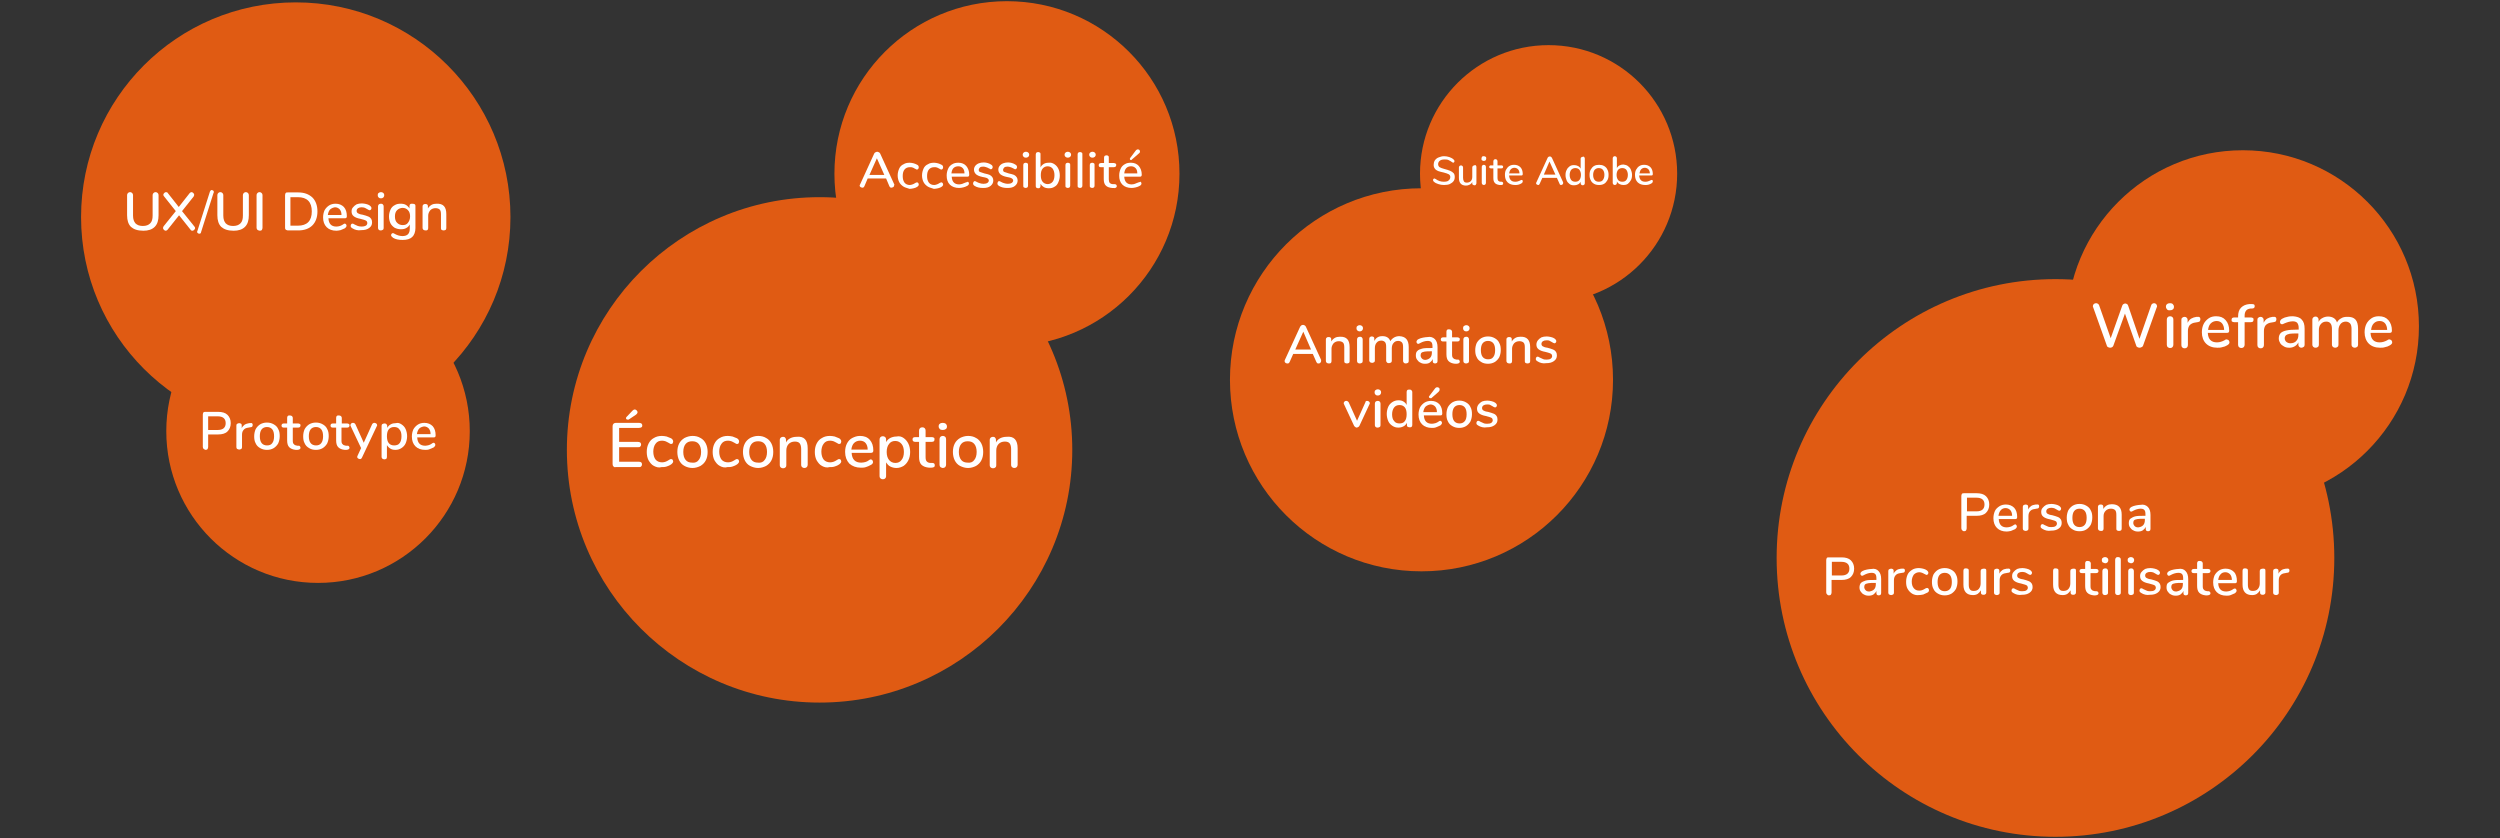 <?xml version="1.0" encoding="utf-8"?>
<!-- Generator: Adobe Illustrator 25.1.0, SVG Export Plug-In . SVG Version: 6.00 Build 0)  -->
<svg version="1.1" id="Calque_1" xmlns="http://www.w3.org/2000/svg" xmlns:xlink="http://www.w3.org/1999/xlink" x="0px" y="0px"
	 viewBox="0 0 841.9 282.3" style="enable-background:new 0 0 841.9 282.3;" xml:space="preserve">
<rect x="0" y="0" width="841.9" height="282.3" fill="#333333" stroke="none"/>
<style type="text/css">
	.st0{fill:#E05B13;}
	.st1{fill:#FFFFFF;}
	.st2{fill:none;}
</style>
<g>
	<circle class="st0" cx="276" cy="151.5" r="85.1"/>
	<circle class="st0" cx="339.1" cy="58.5" r="58.1"/>
	<circle class="st0" cx="478.7" cy="127.9" r="64.5"/>
	<g>
		<circle class="st0" cx="99.6" cy="73.1" r="72.3"/>
		<g>
			<g>
				<path class="st1" d="M44.1,76.4c-0.9-0.9-1.3-2.2-1.3-3.9v-6.8c0-0.3,0.1-0.5,0.3-0.7c0.2-0.2,0.4-0.3,0.7-0.3
					c0.3,0,0.5,0.1,0.7,0.3c0.2,0.2,0.3,0.4,0.3,0.7v6.9c0,1.2,0.3,2,0.8,2.6c0.6,0.6,1.4,0.9,2.5,0.9c1.1,0,1.9-0.3,2.5-0.9
					c0.6-0.6,0.8-1.5,0.8-2.6v-6.9c0-0.3,0.1-0.5,0.3-0.7s0.4-0.3,0.7-0.3s0.5,0.1,0.7,0.3c0.2,0.2,0.3,0.4,0.3,0.7v6.8
					c0,1.7-0.4,3-1.3,3.9s-2.2,1.3-3.8,1.3C46.3,77.7,45,77.2,44.1,76.4z"/>
				<path class="st1" d="M65.7,76.8c0,0.2-0.1,0.4-0.3,0.6c-0.2,0.2-0.4,0.3-0.6,0.3c-0.3,0-0.5-0.1-0.6-0.3l-3.9-4.9l-3.9,4.9
					c-0.2,0.2-0.4,0.3-0.6,0.3c-0.2,0-0.4-0.1-0.6-0.3c-0.2-0.2-0.3-0.4-0.3-0.6c0-0.2,0.1-0.4,0.2-0.6l4.1-5.1l-3.9-4.9
					C55.1,66,55,65.8,55,65.6c0-0.2,0.1-0.4,0.3-0.6c0.2-0.2,0.4-0.3,0.6-0.3c0.3,0,0.5,0.1,0.6,0.3l3.7,4.7l3.7-4.7
					c0.2-0.2,0.4-0.3,0.6-0.3c0.2,0,0.4,0.1,0.6,0.3c0.2,0.2,0.3,0.4,0.3,0.6c0,0.2-0.1,0.4-0.2,0.6l-3.9,4.9l4.1,5.1
					C65.6,76.4,65.7,76.6,65.7,76.8z"/>
				<path class="st1" d="M67.5,78.6c-0.1,0.1-0.3,0.1-0.4,0.1c-0.2,0-0.4-0.1-0.5-0.2c-0.2-0.1-0.2-0.3-0.2-0.5c0-0.1,0-0.2,0.1-0.3
					l4.2-13.2c0.1-0.2,0.2-0.3,0.3-0.4C71,64,71.1,64,71.3,64c0.2,0,0.4,0.1,0.5,0.2c0.2,0.1,0.2,0.3,0.2,0.5c0,0.1,0,0.2-0.1,0.3
					l-4.2,13.2C67.7,78.4,67.6,78.5,67.5,78.6z"/>
				<path class="st1" d="M74.5,76.4c-0.9-0.9-1.3-2.2-1.3-3.9v-6.8c0-0.3,0.1-0.5,0.3-0.7c0.2-0.2,0.4-0.3,0.7-0.3
					c0.3,0,0.5,0.1,0.7,0.3c0.2,0.2,0.3,0.4,0.3,0.7v6.9c0,1.2,0.3,2,0.8,2.6c0.6,0.6,1.4,0.9,2.5,0.9c1.1,0,1.9-0.3,2.5-0.9
					c0.6-0.6,0.8-1.5,0.8-2.6v-6.9c0-0.3,0.1-0.5,0.3-0.7s0.4-0.3,0.7-0.3s0.5,0.1,0.7,0.3c0.2,0.2,0.3,0.4,0.3,0.7v6.8
					c0,1.7-0.4,3-1.3,3.9s-2.2,1.3-3.8,1.3C76.7,77.7,75.4,77.2,74.5,76.4z"/>
				<path class="st1" d="M86.7,77.4c-0.2-0.2-0.3-0.4-0.3-0.7v-11c0-0.3,0.1-0.5,0.3-0.7c0.2-0.2,0.4-0.3,0.7-0.3
					c0.3,0,0.5,0.1,0.7,0.3c0.2,0.2,0.3,0.4,0.3,0.7v11c0,0.3-0.1,0.5-0.2,0.7s-0.4,0.3-0.7,0.3C87,77.6,86.8,77.5,86.7,77.4z"/>
				<path class="st1" d="M96.2,77.3C96,77.1,96,76.9,96,76.6V65.7c0-0.3,0.1-0.5,0.2-0.7c0.2-0.2,0.4-0.2,0.7-0.2h3.5
					c2.1,0,3.6,0.6,4.8,1.7c1.1,1.1,1.7,2.7,1.7,4.7c0,2-0.6,3.6-1.7,4.7c-1.1,1.1-2.7,1.7-4.8,1.7h-3.5
					C96.6,77.5,96.4,77.5,96.2,77.3z M105,71.2c0-3.2-1.6-4.8-4.7-4.8h-2.5V76h2.5C103.4,76,105,74.4,105,71.2z"/>
				<path class="st1" d="M116.5,75.5c0.1,0.1,0.2,0.3,0.2,0.5c0,0.3-0.2,0.6-0.6,0.9c-0.4,0.2-0.9,0.4-1.4,0.6
					c-0.5,0.1-1,0.2-1.4,0.2c-1.4,0-2.5-0.4-3.3-1.2c-0.8-0.8-1.2-1.9-1.2-3.3c0-0.9,0.2-1.7,0.5-2.4c0.4-0.7,0.9-1.2,1.5-1.6
					s1.4-0.6,2.2-0.6c1.2,0,2.1,0.4,2.8,1.1c0.7,0.8,1,1.8,1,3.1c0,0.5-0.2,0.7-0.6,0.7h-5.6c0.1,1.9,1,2.8,2.7,2.8
					c0.4,0,0.8-0.1,1.2-0.2c0.3-0.1,0.7-0.3,1-0.5c0,0,0.1-0.1,0.3-0.2s0.3-0.1,0.4-0.1C116.2,75.3,116.4,75.4,116.5,75.5z
					 M111.2,70.5c-0.4,0.4-0.7,1.1-0.8,1.9h4.6c0-0.8-0.2-1.4-0.6-1.9c-0.4-0.4-0.9-0.7-1.6-0.7C112.2,69.9,111.7,70.1,111.2,70.5z"
					/>
				<path class="st1" d="M118.7,76.9c-0.2-0.1-0.4-0.3-0.5-0.4c-0.1-0.1-0.1-0.3-0.1-0.5c0-0.2,0.1-0.4,0.2-0.5
					c0.1-0.1,0.2-0.2,0.4-0.2c0.2,0,0.4,0.1,0.7,0.3c0.4,0.2,0.7,0.3,1.1,0.5c0.3,0.1,0.8,0.2,1.3,0.2c0.6,0,1-0.1,1.4-0.3
					c0.3-0.2,0.5-0.5,0.5-0.9c0-0.2-0.1-0.4-0.2-0.6c-0.1-0.1-0.3-0.3-0.7-0.4s-0.8-0.2-1.4-0.4c-1.1-0.2-1.8-0.5-2.3-0.9
					c-0.5-0.4-0.7-0.9-0.7-1.6c0-0.5,0.1-1,0.5-1.4c0.3-0.4,0.7-0.7,1.2-1c0.5-0.2,1.1-0.3,1.8-0.3c0.5,0,0.9,0.1,1.4,0.2
					s0.9,0.3,1.2,0.5c0.4,0.3,0.6,0.6,0.6,0.9c0,0.2-0.1,0.4-0.2,0.5c-0.1,0.1-0.2,0.2-0.4,0.2c-0.1,0-0.2,0-0.3-0.1
					c-0.1,0-0.3-0.1-0.4-0.2c-0.3-0.2-0.6-0.3-0.9-0.5c-0.3-0.1-0.6-0.2-1.1-0.2c-0.5,0-0.9,0.1-1.2,0.3c-0.3,0.2-0.5,0.5-0.5,0.9
					c0,0.3,0.1,0.6,0.4,0.8c0.3,0.2,0.8,0.4,1.6,0.5c0.8,0.2,1.4,0.4,1.9,0.6c0.5,0.2,0.8,0.5,1,0.8c0.2,0.3,0.3,0.7,0.3,1.2
					c0,0.8-0.3,1.4-1,1.9c-0.7,0.5-1.5,0.7-2.6,0.7C120.5,77.7,119.5,77.4,118.7,76.9z"/>
				<path class="st1" d="M127.5,66.5c-0.2-0.2-0.3-0.4-0.3-0.8c0-0.3,0.1-0.6,0.3-0.7c0.2-0.2,0.5-0.3,0.8-0.3
					c0.3,0,0.6,0.1,0.8,0.3c0.2,0.2,0.3,0.4,0.3,0.7c0,0.3-0.1,0.6-0.3,0.8c-0.2,0.2-0.5,0.3-0.8,0.3
					C127.9,66.8,127.7,66.7,127.5,66.5z M127.6,77.4c-0.2-0.1-0.3-0.4-0.3-0.6v-7.3c0-0.3,0.1-0.5,0.3-0.7c0.2-0.1,0.4-0.2,0.7-0.2
					c0.3,0,0.5,0.1,0.6,0.2c0.2,0.2,0.3,0.4,0.3,0.7v7.3c0,0.3-0.1,0.5-0.3,0.6c-0.2,0.1-0.4,0.2-0.6,0.2
					C128,77.6,127.8,77.6,127.6,77.4z"/>
				<path class="st1" d="M139.7,68.8c0.2,0.2,0.2,0.4,0.2,0.6v7.4c0,1.3-0.4,2.4-1.1,3c-0.7,0.7-1.8,1-3.2,1c-1.3,0-2.4-0.2-3.2-0.7
					c-0.4-0.3-0.7-0.6-0.7-0.9c0-0.2,0.1-0.4,0.2-0.5c0.1-0.1,0.3-0.2,0.4-0.2c0.2,0,0.4,0.1,0.7,0.3c0.4,0.2,0.8,0.4,1.2,0.5
					c0.4,0.1,0.8,0.2,1.3,0.2c1.7,0,2.5-0.8,2.5-2.5v-1.4c-0.3,0.5-0.6,0.9-1.2,1.2c-0.5,0.3-1.1,0.4-1.8,0.4
					c-0.8,0-1.5-0.2-2.1-0.5c-0.6-0.4-1.1-0.9-1.4-1.5s-0.5-1.4-0.5-2.3s0.2-1.6,0.5-2.3s0.8-1.2,1.4-1.5c0.6-0.4,1.3-0.5,2-0.5
					c0.7,0,1.3,0.1,1.8,0.4c0.5,0.3,0.9,0.7,1.2,1.2v-0.8c0-0.3,0.1-0.5,0.2-0.6c0.2-0.2,0.4-0.2,0.7-0.2
					C139.3,68.6,139.5,68.7,139.7,68.8z M137.4,75c0.4-0.5,0.7-1.2,0.7-2.1c0-0.9-0.2-1.6-0.7-2.1c-0.4-0.5-1.1-0.8-1.8-0.8
					s-1.4,0.3-1.9,0.8c-0.5,0.5-0.7,1.2-0.7,2.1s0.2,1.6,0.7,2.1c0.5,0.5,1.1,0.8,1.9,0.8C136.4,75.8,137,75.6,137.4,75z"/>
				<path class="st1" d="M150.3,72.1v4.7c0,0.3-0.1,0.5-0.2,0.6c-0.2,0.1-0.4,0.2-0.7,0.2c-0.3,0-0.5-0.1-0.7-0.2
					c-0.2-0.2-0.2-0.4-0.2-0.6v-4.6c0-0.7-0.1-1.3-0.4-1.6s-0.8-0.5-1.4-0.5c-0.7,0-1.3,0.2-1.8,0.7c-0.4,0.5-0.7,1.1-0.7,1.8v4.2
					c0,0.3-0.1,0.5-0.2,0.6c-0.2,0.2-0.4,0.2-0.7,0.2c-0.3,0-0.5-0.1-0.7-0.2c-0.2-0.2-0.3-0.4-0.3-0.6v-7.3c0-0.3,0.1-0.5,0.3-0.6
					c0.2-0.2,0.4-0.2,0.7-0.2c0.3,0,0.5,0.1,0.6,0.2c0.2,0.2,0.2,0.4,0.2,0.6v0.7c0.3-0.5,0.7-0.9,1.2-1.2c0.5-0.3,1.1-0.4,1.7-0.4
					C149.3,68.5,150.3,69.7,150.3,72.1z"/>
			</g>
		</g>
	</g>
	<g>
		<rect x="204.5" y="142.4" class="st2" width="143" height="18.2"/>
		<path class="st1" d="M206.6,157.1c-0.2-0.2-0.3-0.4-0.3-0.8v-12.8c0-0.3,0.1-0.6,0.3-0.8c0.2-0.2,0.5-0.3,0.8-0.3h7.8
			c0.3,0,0.6,0.1,0.8,0.2c0.2,0.2,0.3,0.4,0.3,0.7c0,0.3-0.1,0.5-0.3,0.6c-0.2,0.1-0.4,0.2-0.8,0.2h-6.7v4.7h6.3
			c0.3,0,0.6,0.1,0.8,0.2c0.2,0.2,0.3,0.4,0.3,0.7s-0.1,0.5-0.3,0.7c-0.2,0.2-0.4,0.2-0.8,0.2h-6.3v4.9h6.7c0.7,0,1,0.3,1,0.9
			c0,0.3-0.1,0.5-0.3,0.7c-0.2,0.2-0.4,0.2-0.8,0.2h-7.8C207,157.4,206.8,157.3,206.6,157.1z M211.4,141.3c-0.2,0-0.3,0-0.4-0.1
			c-0.1-0.1-0.2-0.2-0.2-0.4c0-0.1,0.1-0.3,0.2-0.4l2-2.1c0.3-0.3,0.5-0.4,0.8-0.4c0.2,0,0.4,0.1,0.6,0.3c0.2,0.2,0.3,0.4,0.3,0.6
			c0,0.3-0.2,0.6-0.6,0.9l-2.4,1.6C211.7,141.3,211.6,141.3,211.4,141.3z"/>
		<path class="st1" d="M220.2,156.9c-0.8-0.4-1.3-1.1-1.8-1.9c-0.4-0.8-0.6-1.7-0.6-2.8c0-1.1,0.2-2,0.6-2.8c0.4-0.8,1-1.5,1.8-1.9
			c0.8-0.5,1.7-0.7,2.7-0.7c0.5,0,1.1,0.1,1.6,0.2c0.5,0.2,1,0.4,1.5,0.6c0.5,0.3,0.7,0.7,0.7,1.1c0,0.2-0.1,0.4-0.2,0.6
			s-0.3,0.2-0.5,0.2c-0.1,0-0.3,0-0.4-0.1c-0.1-0.1-0.3-0.2-0.5-0.3c-0.4-0.2-0.7-0.4-1-0.5c-0.3-0.1-0.7-0.2-1.1-0.2
			c-1,0-1.7,0.3-2.2,1c-0.5,0.6-0.8,1.6-0.8,2.7s0.3,2.1,0.8,2.7c0.5,0.6,1.3,0.9,2.2,0.9c0.4,0,0.8-0.1,1.1-0.2
			c0.3-0.1,0.7-0.3,1-0.5c0.2-0.1,0.3-0.2,0.5-0.3s0.3-0.1,0.4-0.1c0.2,0,0.4,0.1,0.5,0.2c0.1,0.2,0.2,0.4,0.2,0.6
			c0,0.2-0.1,0.4-0.2,0.5c-0.1,0.2-0.3,0.3-0.5,0.5c-0.4,0.3-0.9,0.5-1.5,0.7c-0.6,0.2-1.1,0.2-1.7,0.2
			C221.8,157.6,221,157.3,220.2,156.9z"/>
		<path class="st1" d="M230.5,156.9c-0.8-0.4-1.4-1.1-1.8-1.9c-0.4-0.8-0.6-1.8-0.6-2.8c0-1.1,0.2-2,0.6-2.8c0.4-0.8,1-1.4,1.8-1.9
			c0.8-0.4,1.7-0.7,2.7-0.7s1.9,0.2,2.7,0.7c0.8,0.4,1.4,1.1,1.8,1.9c0.4,0.8,0.6,1.8,0.6,2.8c0,1.1-0.2,2-0.6,2.8
			c-0.4,0.8-1,1.4-1.8,1.9c-0.8,0.4-1.7,0.7-2.7,0.7S231.2,157.3,230.5,156.9z M235.3,154.9c0.5-0.6,0.8-1.5,0.8-2.7
			c0-1.2-0.3-2.1-0.8-2.7c-0.5-0.6-1.2-0.9-2.2-0.9s-1.7,0.3-2.2,0.9c-0.5,0.6-0.8,1.5-0.8,2.7c0,1.2,0.3,2.1,0.8,2.7
			c0.5,0.6,1.2,0.9,2.2,0.9C234.1,155.9,234.8,155.6,235.3,154.9z"/>
		<path class="st1" d="M242.4,156.9c-0.8-0.4-1.3-1.1-1.8-1.9c-0.4-0.8-0.6-1.7-0.6-2.8c0-1.1,0.2-2,0.6-2.8c0.4-0.8,1-1.5,1.8-1.9
			c0.8-0.5,1.7-0.7,2.7-0.7c0.5,0,1.1,0.1,1.6,0.2c0.5,0.2,1,0.4,1.5,0.6c0.5,0.3,0.7,0.7,0.7,1.1c0,0.2-0.1,0.4-0.2,0.6
			s-0.3,0.2-0.5,0.2c-0.1,0-0.3,0-0.4-0.1c-0.1-0.1-0.3-0.2-0.5-0.3c-0.4-0.2-0.7-0.4-1-0.5c-0.3-0.1-0.7-0.2-1.1-0.2
			c-1,0-1.7,0.3-2.2,1c-0.5,0.6-0.8,1.6-0.8,2.7s0.3,2.1,0.8,2.7c0.5,0.6,1.3,0.9,2.2,0.9c0.4,0,0.8-0.1,1.1-0.2
			c0.3-0.1,0.7-0.3,1-0.5c0.2-0.1,0.3-0.2,0.5-0.3s0.3-0.1,0.4-0.1c0.2,0,0.4,0.1,0.5,0.2c0.1,0.2,0.2,0.4,0.2,0.6
			c0,0.2-0.1,0.4-0.2,0.5c-0.1,0.2-0.3,0.3-0.5,0.5c-0.4,0.3-0.9,0.5-1.5,0.7c-0.6,0.2-1.1,0.2-1.7,0.2
			C244,157.6,243.1,157.3,242.4,156.9z"/>
		<path class="st1" d="M252.6,156.9c-0.8-0.4-1.4-1.1-1.8-1.9c-0.4-0.8-0.6-1.8-0.6-2.8c0-1.1,0.2-2,0.6-2.8c0.4-0.8,1-1.4,1.8-1.9
			c0.8-0.4,1.7-0.7,2.7-0.7s1.9,0.2,2.7,0.7c0.8,0.4,1.4,1.1,1.8,1.9c0.4,0.8,0.6,1.8,0.6,2.8c0,1.1-0.2,2-0.6,2.8
			c-0.4,0.8-1,1.4-1.8,1.9c-0.8,0.4-1.7,0.7-2.7,0.7S253.4,157.3,252.6,156.9z M257.5,154.9c0.5-0.6,0.8-1.5,0.8-2.7
			c0-1.2-0.3-2.1-0.8-2.7c-0.5-0.6-1.2-0.9-2.2-0.9s-1.7,0.3-2.2,0.9c-0.5,0.6-0.8,1.5-0.8,2.7c0,1.2,0.3,2.1,0.8,2.7
			c0.5,0.6,1.2,0.9,2.2,0.9C256.3,155.9,257,155.6,257.5,154.9z"/>
		<path class="st1" d="M272,151v5.5c0,0.3-0.1,0.6-0.3,0.8c-0.2,0.2-0.5,0.3-0.8,0.3c-0.3,0-0.6-0.1-0.8-0.3
			c-0.2-0.2-0.3-0.4-0.3-0.7v-5.4c0-0.9-0.2-1.5-0.5-1.9c-0.3-0.4-0.9-0.6-1.6-0.6c-0.9,0-1.6,0.3-2.1,0.8c-0.5,0.5-0.8,1.3-0.8,2.2
			v5c0,0.3-0.1,0.6-0.3,0.7c-0.2,0.2-0.4,0.3-0.8,0.3c-0.3,0-0.6-0.1-0.8-0.3c-0.2-0.2-0.3-0.4-0.3-0.7v-8.6c0-0.3,0.1-0.5,0.3-0.7
			c0.2-0.2,0.5-0.3,0.8-0.3s0.6,0.1,0.7,0.3c0.2,0.2,0.3,0.4,0.3,0.7v0.9c0.3-0.6,0.8-1.1,1.4-1.4c0.6-0.3,1.3-0.5,2.1-0.5
			C270.8,146.8,272,148.2,272,151z"/>
		<path class="st1" d="M276.8,156.9c-0.8-0.4-1.3-1.1-1.8-1.9c-0.4-0.8-0.6-1.7-0.6-2.8c0-1.1,0.2-2,0.6-2.8c0.4-0.8,1-1.5,1.8-1.9
			c0.8-0.5,1.7-0.7,2.7-0.7c0.5,0,1.1,0.1,1.6,0.2c0.5,0.2,1,0.4,1.5,0.6c0.5,0.3,0.7,0.7,0.7,1.1c0,0.2-0.1,0.4-0.2,0.6
			s-0.3,0.2-0.5,0.2c-0.1,0-0.3,0-0.4-0.1c-0.1-0.1-0.3-0.2-0.5-0.3c-0.4-0.2-0.7-0.4-1-0.5c-0.3-0.1-0.7-0.2-1.1-0.2
			c-1,0-1.7,0.3-2.2,1c-0.5,0.6-0.8,1.6-0.8,2.7s0.3,2.1,0.8,2.7c0.5,0.6,1.3,0.9,2.2,0.9c0.4,0,0.8-0.1,1.1-0.2
			c0.3-0.1,0.7-0.3,1-0.5c0.2-0.1,0.3-0.2,0.5-0.3s0.3-0.1,0.4-0.1c0.2,0,0.4,0.1,0.5,0.2c0.1,0.2,0.2,0.4,0.2,0.6
			c0,0.2-0.1,0.4-0.2,0.5c-0.1,0.2-0.3,0.3-0.5,0.5c-0.4,0.3-0.9,0.5-1.5,0.7c-0.6,0.2-1.1,0.2-1.7,0.2
			C278.4,157.6,277.5,157.3,276.8,156.9z"/>
		<path class="st1" d="M293.8,155c0.1,0.2,0.2,0.4,0.2,0.6c0,0.4-0.3,0.8-0.8,1c-0.5,0.3-1,0.5-1.6,0.7c-0.6,0.2-1.1,0.2-1.7,0.2
			c-1.6,0-2.9-0.5-3.9-1.4c-0.9-1-1.4-2.3-1.4-3.9c0-1.1,0.2-2,0.6-2.8c0.4-0.8,1-1.5,1.8-1.9s1.6-0.7,2.6-0.7
			c1.4,0,2.5,0.4,3.3,1.3c0.8,0.9,1.2,2.1,1.2,3.6c0,0.6-0.3,0.8-0.8,0.8h-6.5c0.1,2.2,1.2,3.3,3.2,3.3c0.5,0,1-0.1,1.4-0.2
			c0.4-0.1,0.8-0.3,1.2-0.6c0,0,0.2-0.1,0.3-0.2c0.2-0.1,0.3-0.1,0.5-0.1C293.5,154.8,293.7,154.9,293.8,155z M287.6,149.2
			c-0.5,0.5-0.8,1.3-0.9,2.2h5.5c0-1-0.3-1.7-0.7-2.2s-1.1-0.8-1.9-0.8C288.8,148.4,288.1,148.7,287.6,149.2z"/>
		<path class="st1" d="M304.3,147.5c0.7,0.5,1.2,1.1,1.6,1.9c0.4,0.8,0.6,1.8,0.6,2.8c0,1.1-0.2,2-0.6,2.8c-0.4,0.8-0.9,1.4-1.6,1.9
			c-0.7,0.4-1.5,0.7-2.4,0.7c-0.8,0-1.5-0.2-2.1-0.5c-0.6-0.3-1-0.8-1.4-1.4v4.7c0,0.3-0.1,0.5-0.3,0.7c-0.2,0.2-0.4,0.3-0.8,0.3
			c-0.3,0-0.6-0.1-0.8-0.3c-0.2-0.2-0.3-0.4-0.3-0.7v-12.4c0-0.3,0.1-0.6,0.3-0.8s0.5-0.3,0.8-0.3c0.3,0,0.6,0.1,0.8,0.3
			c0.2,0.2,0.3,0.4,0.3,0.8v0.9c0.3-0.6,0.8-1.1,1.4-1.4c0.6-0.3,1.3-0.5,2.1-0.5C302.8,146.8,303.6,147,304.3,147.5z M303.6,154.9
			c0.5-0.6,0.8-1.5,0.8-2.7c0-1.2-0.3-2.1-0.8-2.7s-1.2-1-2.1-1c-0.9,0-1.6,0.3-2.1,1c-0.5,0.6-0.8,1.5-0.8,2.7
			c0,1.2,0.3,2.1,0.8,2.7c0.5,0.6,1.2,1,2.1,1S303.1,155.6,303.6,154.9z"/>
		<path class="st1" d="M314.6,156.1c0.1,0.1,0.2,0.3,0.2,0.6c0,0.3-0.1,0.5-0.3,0.6c-0.2,0.1-0.5,0.2-1,0.2l-0.6,0
			c-1.1-0.1-2-0.4-2.6-1c-0.6-0.6-0.8-1.5-0.8-2.7v-5h-1.3c-0.6,0-0.9-0.3-0.9-0.8c0-0.3,0.1-0.5,0.2-0.6c0.2-0.1,0.4-0.2,0.7-0.2
			h1.3v-2.2c0-0.3,0.1-0.6,0.3-0.8c0.2-0.2,0.4-0.3,0.8-0.3s0.6,0.1,0.8,0.3c0.2,0.2,0.3,0.4,0.3,0.8v2.2h2.1c0.3,0,0.5,0.1,0.7,0.2
			c0.2,0.1,0.2,0.3,0.2,0.6c0,0.3-0.1,0.5-0.2,0.6c-0.2,0.1-0.4,0.2-0.7,0.2h-2.1v5.1c0,0.7,0.1,1.2,0.4,1.5s0.7,0.5,1.3,0.5l0.6,0
			C314.3,155.9,314.5,156,314.6,156.1z"/>
		<path class="st1" d="M316.5,144.5c-0.2-0.2-0.4-0.5-0.4-0.9s0.1-0.7,0.4-0.9c0.2-0.2,0.6-0.3,1-0.3c0.4,0,0.7,0.1,1,0.3
			c0.2,0.2,0.4,0.5,0.4,0.9s-0.1,0.7-0.4,0.9s-0.6,0.3-1,0.3C317,144.8,316.7,144.7,316.5,144.5z M316.7,157.3
			c-0.2-0.2-0.3-0.4-0.3-0.8v-8.6c0-0.3,0.1-0.6,0.3-0.8c0.2-0.2,0.5-0.3,0.8-0.3s0.6,0.1,0.8,0.3c0.2,0.2,0.3,0.4,0.3,0.8v8.6
			c0,0.3-0.1,0.6-0.3,0.8c-0.2,0.2-0.5,0.3-0.8,0.3S316.9,157.4,316.7,157.3z"/>
		<path class="st1" d="M323.3,156.9c-0.8-0.4-1.4-1.1-1.8-1.9c-0.4-0.8-0.6-1.8-0.6-2.8c0-1.1,0.2-2,0.6-2.8c0.4-0.8,1-1.4,1.8-1.9
			c0.8-0.4,1.7-0.7,2.7-0.7s1.9,0.2,2.7,0.7c0.8,0.4,1.4,1.1,1.8,1.9c0.4,0.8,0.6,1.8,0.6,2.8c0,1.1-0.2,2-0.6,2.8
			c-0.4,0.8-1,1.4-1.8,1.9c-0.8,0.4-1.7,0.7-2.7,0.7S324.1,157.3,323.3,156.9z M328.1,154.9c0.5-0.6,0.8-1.5,0.8-2.7
			c0-1.2-0.3-2.1-0.8-2.7c-0.5-0.6-1.2-0.9-2.2-0.9s-1.7,0.3-2.2,0.9c-0.5,0.6-0.8,1.5-0.8,2.7c0,1.2,0.3,2.1,0.8,2.7
			c0.5,0.6,1.2,0.9,2.2,0.9C326.9,155.9,327.6,155.6,328.1,154.9z"/>
		<path class="st1" d="M342.7,151v5.5c0,0.3-0.1,0.6-0.3,0.8c-0.2,0.2-0.5,0.3-0.8,0.3c-0.3,0-0.6-0.1-0.8-0.3
			c-0.2-0.2-0.3-0.4-0.3-0.7v-5.4c0-0.9-0.2-1.5-0.5-1.9c-0.3-0.4-0.9-0.6-1.6-0.6c-0.9,0-1.6,0.3-2.1,0.8c-0.5,0.5-0.8,1.3-0.8,2.2
			v5c0,0.3-0.1,0.6-0.3,0.7c-0.2,0.2-0.4,0.3-0.8,0.3c-0.3,0-0.6-0.1-0.8-0.3c-0.2-0.2-0.3-0.4-0.3-0.7v-8.6c0-0.3,0.1-0.5,0.3-0.7
			c0.2-0.2,0.5-0.3,0.8-0.3s0.6,0.1,0.7,0.3c0.2,0.2,0.3,0.4,0.3,0.7v0.9c0.3-0.6,0.8-1.1,1.4-1.4c0.6-0.3,1.3-0.5,2.1-0.5
			C341.5,146.8,342.7,148.2,342.7,151z"/>
	</g>
	<g>
		<rect x="289.1" y="51.2" class="st2" width="100.1" height="14.6"/>
		<path class="st1" d="M301.1,62.5c0,0.2-0.1,0.4-0.3,0.5c-0.2,0.1-0.4,0.2-0.6,0.2c-0.1,0-0.3,0-0.4-0.1c-0.1-0.1-0.2-0.2-0.3-0.4
			l-1.1-2.6h-6.2l-1.1,2.6c-0.1,0.2-0.2,0.3-0.3,0.4c-0.1,0.1-0.3,0.1-0.4,0.1c-0.2,0-0.4-0.1-0.6-0.2c-0.2-0.1-0.3-0.3-0.3-0.5
			c0-0.1,0-0.2,0.1-0.3l4.8-10.5c0.1-0.2,0.2-0.3,0.4-0.4c0.2-0.1,0.4-0.2,0.6-0.2s0.4,0.1,0.6,0.2c0.2,0.1,0.3,0.2,0.4,0.4
			l4.8,10.5C301.1,62.3,301.1,62.5,301.1,62.5z M292.8,58.9h5l-2.5-5.6L292.8,58.9z"/>
		<path class="st1" d="M304.2,62.8c-0.6-0.4-1.1-0.9-1.4-1.5s-0.5-1.4-0.5-2.2c0-0.9,0.2-1.6,0.5-2.3c0.3-0.7,0.8-1.2,1.5-1.5
			c0.6-0.4,1.3-0.5,2.1-0.5c0.4,0,0.9,0.1,1.3,0.2c0.4,0.1,0.8,0.3,1.2,0.5c0.4,0.2,0.5,0.5,0.5,0.9c0,0.2-0.1,0.4-0.2,0.5
			c-0.1,0.1-0.2,0.2-0.4,0.2c-0.1,0-0.2,0-0.3-0.1s-0.2-0.1-0.4-0.2c-0.3-0.2-0.5-0.3-0.8-0.4c-0.2-0.1-0.5-0.1-0.9-0.1
			c-0.8,0-1.4,0.3-1.8,0.8c-0.4,0.5-0.6,1.2-0.6,2.2s0.2,1.6,0.6,2.2c0.4,0.5,1,0.8,1.8,0.8c0.3,0,0.6-0.1,0.9-0.2
			c0.3-0.1,0.5-0.2,0.8-0.4c0.1-0.1,0.2-0.1,0.4-0.2s0.2-0.1,0.3-0.1c0.2,0,0.3,0.1,0.4,0.2c0.1,0.1,0.2,0.3,0.2,0.5
			c0,0.2,0,0.3-0.1,0.4c-0.1,0.1-0.2,0.3-0.4,0.4c-0.3,0.2-0.7,0.4-1.2,0.5c-0.5,0.1-0.9,0.2-1.4,0.2
			C305.5,63.3,304.8,63.2,304.2,62.8z"/>
		<path class="st1" d="M312.4,62.8c-0.6-0.4-1.1-0.9-1.4-1.5s-0.5-1.4-0.5-2.2c0-0.9,0.2-1.6,0.5-2.3c0.3-0.7,0.8-1.2,1.5-1.5
			c0.6-0.4,1.3-0.5,2.1-0.5c0.4,0,0.9,0.1,1.3,0.2c0.4,0.1,0.8,0.3,1.2,0.5c0.4,0.2,0.5,0.5,0.5,0.9c0,0.2-0.1,0.4-0.2,0.5
			c-0.1,0.1-0.2,0.2-0.4,0.2c-0.1,0-0.2,0-0.3-0.1s-0.2-0.1-0.4-0.2c-0.3-0.2-0.5-0.3-0.8-0.4c-0.2-0.1-0.5-0.1-0.9-0.1
			c-0.8,0-1.4,0.3-1.8,0.8c-0.4,0.5-0.6,1.2-0.6,2.2s0.2,1.6,0.6,2.2c0.4,0.5,1,0.8,1.8,0.8c0.3,0,0.6-0.1,0.9-0.2
			c0.3-0.1,0.5-0.2,0.8-0.4c0.1-0.1,0.2-0.1,0.4-0.2s0.2-0.1,0.3-0.1c0.2,0,0.3,0.1,0.4,0.2c0.1,0.1,0.2,0.3,0.2,0.5
			c0,0.2,0,0.3-0.1,0.4c-0.1,0.1-0.2,0.3-0.4,0.4c-0.3,0.2-0.7,0.4-1.2,0.5c-0.5,0.1-0.9,0.2-1.4,0.2
			C313.7,63.3,313,63.2,312.4,62.8z"/>
		<path class="st1" d="M326.1,61.3c0.1,0.1,0.2,0.3,0.2,0.5c0,0.3-0.2,0.6-0.6,0.8c-0.4,0.2-0.8,0.4-1.3,0.5
			c-0.5,0.1-0.9,0.2-1.4,0.2c-1.3,0-2.4-0.4-3.1-1.1c-0.8-0.8-1.1-1.8-1.1-3.1c0-0.9,0.2-1.6,0.5-2.3c0.3-0.7,0.8-1.2,1.4-1.5
			c0.6-0.4,1.3-0.5,2.1-0.5c1.1,0,2,0.4,2.6,1.1c0.6,0.7,1,1.7,1,2.9c0,0.5-0.2,0.7-0.6,0.7h-5.3c0.1,1.8,1,2.6,2.5,2.6
			c0.4,0,0.8-0.1,1.1-0.2s0.6-0.3,1-0.4c0,0,0.1-0.1,0.3-0.1c0.2-0.1,0.3-0.1,0.4-0.1C325.8,61.1,326,61.2,326.1,61.3z M321.1,56.6
			c-0.4,0.4-0.6,1-0.7,1.8h4.4c0-0.8-0.2-1.4-0.6-1.8s-0.9-0.6-1.5-0.6C322.1,56,321.5,56.2,321.1,56.6z"/>
		<path class="st1" d="M328.2,62.6c-0.2-0.1-0.3-0.3-0.4-0.4c-0.1-0.1-0.1-0.3-0.1-0.5c0-0.2,0.1-0.3,0.2-0.5s0.2-0.2,0.4-0.2
			c0.1,0,0.4,0.1,0.7,0.3c0.3,0.2,0.7,0.3,1,0.4s0.7,0.2,1.2,0.2c0.5,0,1-0.1,1.3-0.3c0.3-0.2,0.5-0.5,0.5-0.8
			c0-0.2-0.1-0.4-0.2-0.5c-0.1-0.1-0.3-0.3-0.6-0.4s-0.7-0.2-1.3-0.3c-1-0.2-1.7-0.5-2.2-0.9c-0.4-0.4-0.7-0.9-0.7-1.5
			c0-0.5,0.1-0.9,0.4-1.3c0.3-0.4,0.7-0.7,1.2-0.9s1.1-0.3,1.7-0.3c0.5,0,0.9,0.1,1.3,0.2c0.4,0.1,0.8,0.3,1.1,0.5
			c0.4,0.2,0.6,0.5,0.6,0.9c0,0.2-0.1,0.3-0.2,0.5c-0.1,0.1-0.2,0.2-0.4,0.2c-0.1,0-0.2,0-0.3-0.1s-0.2-0.1-0.4-0.2
			c-0.3-0.2-0.6-0.3-0.9-0.4c-0.3-0.1-0.6-0.2-1-0.2c-0.5,0-0.9,0.1-1.1,0.3s-0.4,0.5-0.4,0.8c0,0.3,0.1,0.6,0.4,0.7
			s0.8,0.3,1.5,0.5c0.8,0.2,1.4,0.3,1.8,0.5c0.4,0.2,0.7,0.5,0.9,0.8c0.2,0.3,0.3,0.7,0.3,1.1c0,0.7-0.3,1.3-0.9,1.8
			s-1.4,0.7-2.5,0.7C329.9,63.3,329,63.1,328.2,62.6z"/>
		<path class="st1" d="M336.4,62.6c-0.2-0.1-0.3-0.3-0.4-0.4c-0.1-0.1-0.1-0.3-0.1-0.5c0-0.2,0.1-0.3,0.2-0.5s0.2-0.2,0.4-0.2
			c0.1,0,0.4,0.1,0.7,0.3c0.3,0.2,0.7,0.3,1,0.4s0.7,0.2,1.2,0.2c0.5,0,1-0.1,1.3-0.3c0.3-0.2,0.5-0.5,0.5-0.8
			c0-0.2-0.1-0.4-0.2-0.5c-0.1-0.1-0.3-0.3-0.6-0.4s-0.7-0.2-1.3-0.3c-1-0.2-1.7-0.5-2.2-0.9c-0.4-0.4-0.7-0.9-0.7-1.5
			c0-0.5,0.1-0.9,0.4-1.3c0.3-0.4,0.7-0.7,1.2-0.9s1.1-0.3,1.7-0.3c0.5,0,0.9,0.1,1.3,0.2c0.4,0.1,0.8,0.3,1.1,0.5
			c0.4,0.2,0.6,0.5,0.6,0.9c0,0.2-0.1,0.3-0.2,0.5c-0.1,0.1-0.2,0.2-0.4,0.2c-0.1,0-0.2,0-0.3-0.1s-0.2-0.1-0.4-0.2
			c-0.3-0.2-0.6-0.3-0.9-0.4c-0.3-0.1-0.6-0.2-1-0.2c-0.5,0-0.9,0.1-1.1,0.3s-0.4,0.5-0.4,0.8c0,0.3,0.1,0.6,0.4,0.7
			s0.8,0.3,1.5,0.5c0.8,0.2,1.4,0.3,1.8,0.5c0.4,0.2,0.7,0.5,0.9,0.8c0.2,0.3,0.3,0.7,0.3,1.1c0,0.7-0.3,1.3-0.9,1.8
			s-1.4,0.7-2.5,0.7C338.1,63.3,337.2,63.1,336.4,62.6z"/>
		<path class="st1" d="M344.7,52.8c-0.2-0.2-0.3-0.4-0.3-0.7s0.1-0.5,0.3-0.7c0.2-0.2,0.5-0.3,0.8-0.3c0.3,0,0.6,0.1,0.8,0.3
			c0.2,0.2,0.3,0.4,0.3,0.7s-0.1,0.5-0.3,0.7s-0.5,0.3-0.8,0.3C345.1,53.1,344.9,53,344.7,52.8z M344.8,63.1
			c-0.2-0.1-0.2-0.3-0.2-0.6v-6.9c0-0.3,0.1-0.5,0.2-0.6c0.2-0.1,0.4-0.2,0.6-0.2c0.2,0,0.5,0.1,0.6,0.2c0.2,0.1,0.2,0.3,0.2,0.6
			v6.9c0,0.3-0.1,0.5-0.2,0.6c-0.2,0.1-0.4,0.2-0.6,0.2C345.2,63.3,345,63.2,344.8,63.1z"/>
		<path class="st1" d="M355.1,55.3c0.6,0.4,1,0.9,1.3,1.5s0.5,1.4,0.5,2.3c0,0.9-0.2,1.6-0.5,2.3c-0.3,0.7-0.7,1.2-1.3,1.5
			c-0.6,0.4-1.2,0.5-1.9,0.5c-0.6,0-1.2-0.1-1.7-0.4c-0.5-0.3-0.8-0.6-1.1-1.1v0.7c0,0.2-0.1,0.5-0.2,0.6c-0.2,0.2-0.4,0.2-0.6,0.2
			c-0.3,0-0.5-0.1-0.6-0.2c-0.2-0.2-0.2-0.4-0.2-0.6V52c0-0.2,0.1-0.4,0.2-0.6c0.2-0.1,0.4-0.2,0.6-0.2c0.2,0,0.5,0.1,0.6,0.2
			c0.2,0.1,0.2,0.3,0.2,0.6v4.4c0.2-0.5,0.6-0.9,1.1-1.2c0.5-0.3,1-0.4,1.7-0.4C353.9,54.7,354.5,54.9,355.1,55.3z M354.5,61.2
			c0.4-0.5,0.6-1.3,0.6-2.2c0-0.9-0.2-1.6-0.6-2.2c-0.4-0.5-1-0.8-1.7-0.8s-1.3,0.3-1.7,0.8c-0.4,0.5-0.6,1.2-0.6,2.2
			s0.2,1.7,0.6,2.2c0.4,0.5,1,0.8,1.7,0.8C353.5,62,354.1,61.7,354.5,61.2z"/>
		<path class="st1" d="M358.8,52.8c-0.2-0.2-0.3-0.4-0.3-0.7s0.1-0.5,0.3-0.7c0.2-0.2,0.5-0.3,0.8-0.3c0.3,0,0.6,0.1,0.8,0.3
			c0.2,0.2,0.3,0.4,0.3,0.7s-0.1,0.5-0.3,0.7s-0.5,0.3-0.8,0.3C359.3,53.1,359,53,358.8,52.8z M359,63.1c-0.2-0.1-0.2-0.3-0.2-0.6
			v-6.9c0-0.3,0.1-0.5,0.2-0.6c0.2-0.1,0.4-0.2,0.6-0.2c0.2,0,0.5,0.1,0.6,0.2c0.2,0.1,0.2,0.3,0.2,0.6v6.9c0,0.3-0.1,0.5-0.2,0.6
			c-0.2,0.1-0.4,0.2-0.6,0.2C359.4,63.3,359.2,63.2,359,63.1z"/>
		<path class="st1" d="M363.1,63.1c-0.2-0.1-0.2-0.3-0.2-0.6V52c0-0.3,0.1-0.5,0.2-0.6c0.2-0.1,0.4-0.2,0.6-0.2
			c0.2,0,0.5,0.1,0.6,0.2c0.2,0.1,0.2,0.3,0.2,0.6v10.5c0,0.3-0.1,0.5-0.2,0.6c-0.2,0.1-0.4,0.2-0.6,0.2
			C363.5,63.3,363.3,63.2,363.1,63.1z"/>
		<path class="st1" d="M367.1,52.8c-0.2-0.2-0.3-0.4-0.3-0.7s0.1-0.5,0.3-0.7c0.2-0.2,0.5-0.3,0.8-0.3c0.3,0,0.6,0.1,0.8,0.3
			c0.2,0.2,0.3,0.4,0.3,0.7s-0.1,0.5-0.3,0.7s-0.5,0.3-0.8,0.3C367.5,53.1,367.3,53,367.1,52.8z M367.2,63.1
			c-0.2-0.1-0.2-0.3-0.2-0.6v-6.9c0-0.3,0.1-0.5,0.2-0.6c0.2-0.1,0.4-0.2,0.6-0.2c0.2,0,0.5,0.1,0.6,0.2c0.2,0.1,0.2,0.3,0.2,0.6
			v6.9c0,0.3-0.1,0.5-0.2,0.6c-0.2,0.1-0.4,0.2-0.6,0.2C367.6,63.3,367.4,63.2,367.2,63.1z"/>
		<path class="st1" d="M375.9,62.2c0.1,0.1,0.2,0.3,0.2,0.5c0,0.2-0.1,0.4-0.3,0.5s-0.4,0.2-0.8,0.1l-0.5,0
			c-0.9-0.1-1.6-0.3-2.1-0.8s-0.7-1.2-0.7-2.2v-4h-1c-0.5,0-0.7-0.2-0.7-0.7c0-0.2,0.1-0.4,0.2-0.5s0.3-0.2,0.6-0.2h1v-1.8
			c0-0.3,0.1-0.5,0.2-0.6c0.2-0.1,0.4-0.2,0.6-0.2c0.3,0,0.5,0.1,0.6,0.2c0.2,0.1,0.2,0.4,0.2,0.6v1.8h1.7c0.2,0,0.4,0.1,0.6,0.2
			s0.2,0.3,0.2,0.5c0,0.2-0.1,0.4-0.2,0.5s-0.3,0.2-0.6,0.2h-1.7v4.1c0,0.5,0.1,0.9,0.3,1.2c0.2,0.2,0.6,0.4,1,0.4l0.5,0
			C375.6,62,375.8,62.1,375.9,62.2z"/>
		<path class="st1" d="M384.2,61.3c0.1,0.1,0.2,0.3,0.2,0.5c0,0.3-0.2,0.6-0.6,0.8c-0.4,0.2-0.8,0.4-1.3,0.5
			c-0.5,0.1-0.9,0.2-1.4,0.2c-1.3,0-2.4-0.4-3.1-1.1c-0.8-0.8-1.1-1.8-1.1-3.1c0-0.9,0.2-1.6,0.5-2.3c0.3-0.7,0.8-1.2,1.4-1.5
			c0.6-0.4,1.3-0.5,2.1-0.5c1.1,0,2,0.4,2.6,1.1c0.6,0.7,1,1.7,1,2.9c0,0.5-0.2,0.7-0.6,0.7h-5.3c0.1,1.8,1,2.6,2.5,2.6
			c0.4,0,0.8-0.1,1.1-0.2s0.6-0.3,1-0.4c0,0,0.1-0.1,0.3-0.1c0.2-0.1,0.3-0.1,0.4-0.1C384,61.1,384.1,61.2,384.2,61.3z M379.3,56.6
			c-0.4,0.4-0.6,1-0.7,1.8h4.4c0-0.8-0.2-1.4-0.6-1.8s-0.9-0.6-1.5-0.6C380.2,56,379.7,56.2,379.3,56.6z M380.9,53.9
			c-0.1,0-0.2,0-0.3-0.1s-0.1-0.2-0.1-0.3c0-0.1,0-0.2,0.1-0.3l1.8-2.4c0.2-0.3,0.5-0.5,0.8-0.5c0.2,0,0.4,0.1,0.5,0.2
			s0.2,0.3,0.2,0.5c0,0.3-0.1,0.5-0.4,0.7l-2.3,2C381.1,53.9,381,53.9,380.9,53.9z"/>
	</g>
	<g>
		<rect x="428.7" y="109.6" class="st2" width="100" height="36.7"/>
		<path class="st1" d="M444.9,121.6c0,0.2-0.1,0.4-0.3,0.6c-0.2,0.2-0.4,0.2-0.6,0.2c-0.2,0-0.3,0-0.4-0.1s-0.2-0.2-0.3-0.4
			l-1.2-2.7h-6.6l-1.2,2.7c-0.1,0.2-0.2,0.3-0.3,0.4c-0.1,0.1-0.3,0.1-0.5,0.1c-0.2,0-0.5-0.1-0.6-0.2c-0.2-0.2-0.3-0.3-0.3-0.6
			c0-0.1,0-0.2,0.1-0.4l5.1-11.1c0.1-0.2,0.2-0.3,0.4-0.5c0.2-0.1,0.4-0.2,0.6-0.2c0.2,0,0.4,0.1,0.6,0.2c0.2,0.1,0.3,0.3,0.4,0.5
			l5.1,11.1C444.9,121.4,444.9,121.5,444.9,121.6z M436.2,117.7h5.3l-2.6-6L436.2,117.7z"/>
		<path class="st1" d="M454.5,116.9v4.7c0,0.3-0.1,0.5-0.2,0.6c-0.2,0.1-0.4,0.2-0.7,0.2c-0.3,0-0.5-0.1-0.7-0.2
			c-0.2-0.2-0.2-0.4-0.2-0.6V117c0-0.7-0.1-1.3-0.4-1.6s-0.8-0.5-1.4-0.5c-0.7,0-1.3,0.2-1.8,0.7c-0.4,0.5-0.7,1.1-0.7,1.8v4.2
			c0,0.3-0.1,0.5-0.2,0.6c-0.2,0.2-0.4,0.2-0.7,0.2s-0.5-0.1-0.7-0.2c-0.2-0.2-0.3-0.4-0.3-0.6v-7.3c0-0.3,0.1-0.5,0.3-0.6
			c0.2-0.2,0.4-0.2,0.7-0.2s0.5,0.1,0.6,0.2c0.2,0.2,0.2,0.4,0.2,0.6v0.7c0.3-0.5,0.7-0.9,1.2-1.2c0.5-0.3,1.1-0.4,1.7-0.4
			C453.5,113.3,454.5,114.5,454.5,116.9z"/>
		<path class="st1" d="M457.1,111.3c-0.2-0.2-0.3-0.4-0.3-0.8c0-0.3,0.1-0.6,0.3-0.7c0.2-0.2,0.5-0.3,0.8-0.3c0.3,0,0.6,0.1,0.8,0.3
			c0.2,0.2,0.3,0.4,0.3,0.7c0,0.3-0.1,0.6-0.3,0.8c-0.2,0.2-0.5,0.3-0.8,0.3C457.6,111.6,457.3,111.5,457.1,111.3z M457.3,122.2
			c-0.2-0.1-0.3-0.4-0.3-0.6v-7.3c0-0.3,0.1-0.5,0.3-0.7c0.2-0.1,0.4-0.2,0.7-0.2s0.5,0.1,0.6,0.2c0.2,0.2,0.3,0.4,0.3,0.7v7.3
			c0,0.3-0.1,0.5-0.3,0.6s-0.4,0.2-0.6,0.2S457.5,122.4,457.3,122.2z"/>
		<path class="st1" d="M474.4,116.9v4.7c0,0.3-0.1,0.5-0.3,0.6c-0.2,0.1-0.4,0.2-0.7,0.2c-0.3,0-0.5-0.1-0.6-0.2
			c-0.2-0.2-0.3-0.4-0.3-0.6v-4.7c0-0.7-0.1-1.3-0.4-1.6c-0.3-0.3-0.7-0.5-1.2-0.5c-0.7,0-1.2,0.2-1.6,0.7c-0.4,0.4-0.6,1.1-0.6,1.8
			v4.2c0,0.3-0.1,0.5-0.3,0.6c-0.2,0.1-0.4,0.2-0.7,0.2c-0.3,0-0.5-0.1-0.6-0.2c-0.2-0.2-0.3-0.4-0.3-0.6v-4.7
			c0-0.7-0.1-1.3-0.4-1.6c-0.3-0.3-0.7-0.5-1.2-0.5c-0.7,0-1.2,0.2-1.6,0.7c-0.4,0.4-0.6,1.1-0.6,1.8v4.2c0,0.3-0.1,0.5-0.3,0.6
			c-0.2,0.1-0.4,0.2-0.6,0.2s-0.5-0.1-0.7-0.2c-0.2-0.2-0.3-0.4-0.3-0.6v-7.3c0-0.3,0.1-0.5,0.3-0.6c0.2-0.2,0.4-0.2,0.6-0.2
			s0.5,0.1,0.6,0.2c0.2,0.2,0.2,0.4,0.2,0.6v0.7c0.3-0.5,0.6-0.9,1.1-1.2c0.5-0.3,1-0.4,1.6-0.4c0.7,0,1.2,0.1,1.7,0.4
			s0.8,0.7,1,1.3c0.3-0.5,0.7-0.9,1.2-1.2c0.5-0.3,1.1-0.5,1.8-0.5C473.4,113.3,474.4,114.5,474.4,116.9z"/>
		<path class="st1" d="M483.2,114.2c0.6,0.6,0.9,1.5,0.9,2.7v4.7c0,0.3-0.1,0.5-0.2,0.6c-0.2,0.1-0.4,0.2-0.6,0.2
			c-0.3,0-0.5-0.1-0.6-0.2c-0.2-0.2-0.2-0.4-0.2-0.6v-0.7c-0.2,0.5-0.6,0.9-1,1.2c-0.4,0.3-1,0.4-1.6,0.4c-0.6,0-1.1-0.1-1.6-0.4
			c-0.5-0.2-0.8-0.6-1.1-1c-0.3-0.4-0.4-0.9-0.4-1.4c0-0.6,0.1-1.2,0.5-1.5c0.3-0.4,0.9-0.6,1.6-0.8s1.8-0.2,3.1-0.2h0.4v-0.5
			c0-0.7-0.1-1.2-0.4-1.5c-0.3-0.3-0.7-0.4-1.3-0.4c-0.4,0-0.8,0.1-1.2,0.2c-0.4,0.1-0.8,0.3-1.2,0.5c-0.3,0.2-0.6,0.3-0.7,0.3
			c-0.2,0-0.3-0.1-0.4-0.2c-0.1-0.1-0.2-0.3-0.2-0.5c0-0.2,0.1-0.3,0.2-0.5s0.3-0.3,0.5-0.4c0.4-0.2,0.9-0.4,1.5-0.5
			c0.6-0.1,1.1-0.2,1.6-0.2C481.7,113.3,482.6,113.6,483.2,114.2z M481.6,120.5c0.4-0.4,0.6-1,0.6-1.7v-0.5H482
			c-0.9,0-1.7,0-2.2,0.1s-0.9,0.2-1.1,0.4c-0.2,0.2-0.3,0.5-0.3,0.9c0,0.4,0.2,0.8,0.5,1.1c0.3,0.3,0.7,0.4,1.2,0.4
			C480.7,121.1,481.2,120.9,481.6,120.5z"/>
		<path class="st1" d="M491.4,121.3c0.1,0.1,0.2,0.3,0.2,0.5c0,0.2-0.1,0.4-0.3,0.5c-0.2,0.1-0.5,0.2-0.8,0.2l-0.5,0
			c-1-0.1-1.7-0.4-2.2-0.9c-0.5-0.5-0.7-1.3-0.7-2.3V115H486c-0.5,0-0.8-0.2-0.8-0.7c0-0.2,0.1-0.4,0.2-0.5c0.1-0.1,0.3-0.2,0.6-0.2
			h1.1v-1.9c0-0.3,0.1-0.5,0.2-0.6c0.2-0.2,0.4-0.2,0.7-0.2s0.5,0.1,0.7,0.2c0.2,0.2,0.3,0.4,0.3,0.6v1.9h1.8c0.3,0,0.4,0.1,0.6,0.2
			s0.2,0.3,0.2,0.5c0,0.2-0.1,0.4-0.2,0.5s-0.3,0.2-0.6,0.2h-1.8v4.4c0,0.6,0.1,1,0.4,1.2c0.2,0.3,0.6,0.4,1.1,0.5l0.5,0
			C491.1,121.1,491.3,121.1,491.4,121.3z"/>
		<path class="st1" d="M493,111.3c-0.2-0.2-0.3-0.4-0.3-0.8c0-0.3,0.1-0.6,0.3-0.7c0.2-0.2,0.5-0.3,0.8-0.3c0.3,0,0.6,0.1,0.8,0.3
			c0.2,0.2,0.3,0.4,0.3,0.7c0,0.3-0.1,0.6-0.3,0.8c-0.2,0.2-0.5,0.3-0.8,0.3C493.4,111.6,493.2,111.5,493,111.3z M493.1,122.2
			c-0.2-0.1-0.3-0.4-0.3-0.6v-7.3c0-0.3,0.1-0.5,0.3-0.7c0.2-0.1,0.4-0.2,0.7-0.2s0.5,0.1,0.6,0.2c0.2,0.2,0.3,0.4,0.3,0.7v7.3
			c0,0.3-0.1,0.5-0.3,0.6s-0.4,0.2-0.6,0.2S493.3,122.4,493.1,122.2z"/>
		<path class="st1" d="M498.8,121.9c-0.7-0.4-1.2-0.9-1.5-1.6c-0.4-0.7-0.5-1.5-0.5-2.4c0-0.9,0.2-1.7,0.5-2.4
			c0.4-0.7,0.9-1.2,1.5-1.6c0.7-0.4,1.4-0.6,2.3-0.6s1.6,0.2,2.3,0.6c0.7,0.4,1.2,0.9,1.5,1.6c0.4,0.7,0.5,1.5,0.5,2.4
			c0,0.9-0.2,1.7-0.5,2.4c-0.4,0.7-0.9,1.2-1.5,1.6c-0.7,0.4-1.4,0.6-2.3,0.6S499.4,122.3,498.8,121.9z M502.9,120.2
			c0.4-0.5,0.6-1.3,0.6-2.3c0-1-0.2-1.8-0.6-2.3c-0.4-0.5-1-0.8-1.8-0.8s-1.4,0.3-1.8,0.8c-0.4,0.5-0.6,1.3-0.6,2.3
			c0,1,0.2,1.8,0.6,2.3c0.4,0.5,1,0.8,1.8,0.8C501.9,121,502.5,120.8,502.9,120.2z"/>
		<path class="st1" d="M515.3,116.9v4.7c0,0.3-0.1,0.5-0.2,0.6c-0.2,0.1-0.4,0.2-0.7,0.2c-0.3,0-0.5-0.1-0.7-0.2
			c-0.2-0.2-0.2-0.4-0.2-0.6V117c0-0.7-0.1-1.3-0.4-1.6s-0.8-0.5-1.4-0.5c-0.7,0-1.3,0.2-1.8,0.7c-0.4,0.5-0.7,1.1-0.7,1.8v4.2
			c0,0.3-0.1,0.5-0.2,0.6c-0.2,0.2-0.4,0.2-0.7,0.2s-0.5-0.1-0.7-0.2c-0.2-0.2-0.3-0.4-0.3-0.6v-7.3c0-0.3,0.1-0.5,0.3-0.6
			c0.2-0.2,0.4-0.2,0.7-0.2s0.5,0.1,0.6,0.2c0.2,0.2,0.2,0.4,0.2,0.6v0.7c0.3-0.5,0.7-0.9,1.2-1.2c0.5-0.3,1.1-0.4,1.7-0.4
			C514.2,113.3,515.3,114.5,515.3,116.9z"/>
		<path class="st1" d="M517.8,121.7c-0.2-0.1-0.4-0.3-0.5-0.4c-0.1-0.1-0.1-0.3-0.1-0.5c0-0.2,0.1-0.4,0.2-0.5
			c0.1-0.1,0.2-0.2,0.4-0.2c0.2,0,0.4,0.1,0.7,0.3c0.4,0.2,0.7,0.3,1.1,0.5s0.8,0.2,1.3,0.2c0.6,0,1-0.1,1.3-0.3
			c0.3-0.2,0.5-0.5,0.5-0.9c0-0.2-0.1-0.4-0.2-0.6c-0.1-0.1-0.3-0.3-0.7-0.4c-0.3-0.1-0.8-0.2-1.4-0.4c-1.1-0.2-1.8-0.5-2.3-0.9
			s-0.7-0.9-0.7-1.6c0-0.5,0.2-1,0.5-1.4s0.7-0.7,1.2-1c0.5-0.2,1.1-0.3,1.8-0.3c0.5,0,0.9,0.1,1.4,0.2s0.9,0.3,1.2,0.5
			c0.4,0.3,0.6,0.6,0.6,0.9c0,0.2-0.1,0.4-0.2,0.5c-0.1,0.1-0.2,0.2-0.4,0.2c-0.1,0-0.2,0-0.3-0.1c-0.1,0-0.3-0.1-0.4-0.2
			c-0.3-0.2-0.6-0.3-0.9-0.5s-0.6-0.2-1.1-0.2c-0.5,0-0.9,0.1-1.2,0.3c-0.3,0.2-0.5,0.5-0.5,0.9c0,0.3,0.1,0.6,0.4,0.8
			c0.3,0.2,0.8,0.4,1.6,0.5c0.8,0.2,1.4,0.4,1.9,0.6c0.5,0.2,0.8,0.5,1,0.8c0.2,0.3,0.3,0.7,0.3,1.2c0,0.8-0.3,1.4-1,1.9
			c-0.7,0.5-1.5,0.7-2.6,0.7C519.6,122.5,518.6,122.2,517.8,121.7z"/>
		<path class="st1" d="M460,135.1c0.1-0.1,0.3-0.1,0.4-0.1c0.2,0,0.4,0.1,0.6,0.2c0.2,0.2,0.3,0.3,0.3,0.6c0,0.1,0,0.2-0.1,0.3
			l-3.4,7.3c-0.1,0.2-0.2,0.3-0.4,0.4s-0.4,0.2-0.5,0.2c-0.2,0-0.4-0.1-0.5-0.2s-0.3-0.2-0.4-0.4l-3.4-7.3c0-0.1-0.1-0.2-0.1-0.3
			c0-0.2,0.1-0.4,0.3-0.6c0.2-0.2,0.4-0.2,0.6-0.2c0.3,0,0.6,0.2,0.8,0.5l2.8,6.2l2.8-6.2C459.8,135.3,459.9,135.2,460,135.1z"/>
		<path class="st1" d="M463.2,132.9c-0.2-0.2-0.3-0.4-0.3-0.8c0-0.3,0.1-0.6,0.3-0.7c0.2-0.2,0.5-0.3,0.8-0.3c0.3,0,0.6,0.1,0.8,0.3
			c0.2,0.2,0.3,0.4,0.3,0.7c0,0.3-0.1,0.6-0.3,0.8c-0.2,0.2-0.5,0.3-0.8,0.3C463.6,133.2,463.4,133.1,463.2,132.9z M463.3,143.8
			c-0.2-0.1-0.3-0.4-0.3-0.6v-7.3c0-0.3,0.1-0.5,0.3-0.7c0.2-0.1,0.4-0.2,0.7-0.2s0.5,0.1,0.6,0.2c0.2,0.2,0.3,0.4,0.3,0.7v7.3
			c0,0.3-0.1,0.5-0.3,0.6s-0.4,0.2-0.6,0.2S463.5,144,463.3,143.8z"/>
		<path class="st1" d="M475.3,131.4c0.2,0.2,0.3,0.4,0.3,0.6v11.1c0,0.3-0.1,0.5-0.2,0.6c-0.2,0.2-0.4,0.2-0.7,0.2s-0.5-0.1-0.7-0.2
			c-0.2-0.2-0.2-0.4-0.2-0.6v-0.7c-0.3,0.5-0.6,0.9-1.2,1.2s-1.1,0.4-1.7,0.4c-0.8,0-1.4-0.2-2-0.6c-0.6-0.4-1.1-0.9-1.4-1.6
			c-0.3-0.7-0.5-1.5-0.5-2.4c0-0.9,0.2-1.7,0.5-2.4c0.3-0.7,0.8-1.2,1.4-1.6c0.6-0.4,1.3-0.6,2-0.6c0.7,0,1.2,0.1,1.7,0.4
			c0.5,0.3,0.9,0.7,1.1,1.2V132c0-0.3,0.1-0.5,0.2-0.6c0.2-0.2,0.4-0.2,0.7-0.2C474.9,131.2,475.1,131.2,475.3,131.4z M473.1,141.8
			c0.4-0.5,0.6-1.3,0.6-2.3s-0.2-1.8-0.6-2.3s-1-0.8-1.8-0.8s-1.4,0.3-1.8,0.8c-0.4,0.5-0.7,1.3-0.7,2.3s0.2,1.8,0.7,2.3
			c0.4,0.6,1.1,0.8,1.8,0.8S472.7,142.4,473.1,141.8z"/>
		<path class="st1" d="M485.4,141.9c0.1,0.1,0.2,0.3,0.2,0.5c0,0.3-0.2,0.6-0.6,0.9c-0.4,0.2-0.9,0.4-1.4,0.6s-1,0.2-1.4,0.2
			c-1.4,0-2.5-0.4-3.3-1.2c-0.8-0.8-1.2-1.9-1.2-3.3c0-0.9,0.2-1.7,0.5-2.4c0.4-0.7,0.9-1.2,1.5-1.6c0.6-0.4,1.4-0.6,2.2-0.6
			c1.2,0,2.1,0.4,2.8,1.1c0.7,0.8,1,1.8,1,3.1c0,0.5-0.2,0.7-0.6,0.7h-5.6c0.1,1.9,1,2.8,2.7,2.8c0.4,0,0.8-0.1,1.2-0.2
			s0.7-0.3,1-0.5c0,0,0.1-0.1,0.3-0.2c0.2-0.1,0.3-0.1,0.4-0.1C485.1,141.7,485.3,141.8,485.4,141.9z M480.1,136.9
			c-0.4,0.4-0.7,1.1-0.8,1.9h4.6c0-0.8-0.2-1.4-0.6-1.9c-0.4-0.4-0.9-0.7-1.6-0.7C481.1,136.3,480.6,136.5,480.1,136.9z
			 M481.8,134.1c-0.1,0-0.2,0-0.4-0.1c-0.1-0.1-0.2-0.2-0.2-0.3c0-0.1,0-0.2,0.1-0.3l1.9-2.5c0.2-0.3,0.5-0.5,0.8-0.5
			c0.2,0,0.4,0.1,0.6,0.2c0.2,0.2,0.2,0.3,0.2,0.6c0,0.3-0.1,0.5-0.4,0.8l-2.4,2.1C482.1,134.1,481.9,134.1,481.8,134.1z"/>
		<path class="st1" d="M489.1,143.5c-0.7-0.4-1.2-0.9-1.5-1.6c-0.4-0.7-0.5-1.5-0.5-2.4c0-0.9,0.2-1.7,0.5-2.4
			c0.4-0.7,0.9-1.2,1.5-1.6c0.7-0.4,1.4-0.6,2.3-0.6s1.6,0.2,2.3,0.6c0.7,0.4,1.2,0.9,1.5,1.6c0.4,0.7,0.5,1.5,0.5,2.4
			c0,0.9-0.2,1.7-0.5,2.4c-0.4,0.7-0.9,1.2-1.5,1.6c-0.7,0.4-1.4,0.6-2.3,0.6S489.8,143.9,489.1,143.5z M493.3,141.8
			c0.4-0.5,0.6-1.3,0.6-2.3c0-1-0.2-1.8-0.6-2.3c-0.4-0.5-1-0.8-1.8-0.8s-1.4,0.3-1.8,0.8c-0.4,0.5-0.6,1.3-0.6,2.3
			c0,1,0.2,1.8,0.6,2.3c0.4,0.5,1,0.8,1.8,0.8C492.2,142.6,492.8,142.4,493.3,141.8z"/>
		<path class="st1" d="M497.8,143.3c-0.2-0.1-0.4-0.3-0.5-0.4c-0.1-0.1-0.1-0.3-0.1-0.5c0-0.2,0.1-0.4,0.2-0.5
			c0.1-0.1,0.2-0.2,0.4-0.2c0.2,0,0.4,0.1,0.7,0.3c0.4,0.2,0.7,0.3,1.1,0.5s0.8,0.2,1.3,0.2c0.6,0,1-0.1,1.3-0.3
			c0.3-0.2,0.5-0.5,0.5-0.9c0-0.2-0.1-0.4-0.2-0.6c-0.1-0.1-0.3-0.3-0.7-0.4c-0.3-0.1-0.8-0.2-1.4-0.4c-1.1-0.2-1.8-0.5-2.3-0.9
			s-0.7-0.9-0.7-1.6c0-0.5,0.2-1,0.5-1.4s0.7-0.7,1.2-1c0.5-0.2,1.1-0.3,1.8-0.3c0.5,0,0.9,0.1,1.4,0.2s0.9,0.3,1.2,0.5
			c0.4,0.3,0.6,0.6,0.6,0.9c0,0.2-0.1,0.4-0.2,0.5c-0.1,0.1-0.2,0.2-0.4,0.2c-0.1,0-0.2,0-0.3-0.1c-0.1,0-0.3-0.1-0.4-0.2
			c-0.3-0.2-0.6-0.3-0.9-0.5s-0.6-0.2-1.1-0.2c-0.5,0-0.9,0.1-1.2,0.3c-0.3,0.2-0.5,0.5-0.5,0.9c0,0.3,0.1,0.6,0.4,0.8
			c0.3,0.2,0.8,0.4,1.6,0.5c0.8,0.2,1.4,0.4,1.9,0.6c0.5,0.2,0.8,0.5,1,0.8c0.2,0.3,0.3,0.7,0.3,1.2c0,0.8-0.3,1.4-1,1.9
			c-0.7,0.5-1.5,0.7-2.6,0.7C499.6,144.1,498.6,143.8,497.8,143.3z"/>
	</g>
	<circle class="st0" cx="692.2" cy="187.9" r="93.9"/>
	<g>
		<rect x="598.2" y="166" class="st2" width="187.9" height="43.9"/>
		<path class="st1" d="M660.8,178.6c-0.2-0.2-0.3-0.4-0.3-0.7V167c0-0.3,0.1-0.5,0.2-0.7c0.2-0.2,0.4-0.2,0.7-0.2h4.3
			c1.3,0,2.4,0.3,3.1,1c0.7,0.7,1.1,1.6,1.1,2.8c0,1.2-0.4,2.1-1.1,2.8s-1.8,1-3.1,1h-3.4v4.2c0,0.3-0.1,0.5-0.2,0.7
			s-0.4,0.3-0.7,0.3C661.2,178.9,661,178.8,660.8,178.6z M668.3,169.9c0-1.5-0.9-2.3-2.7-2.3h-3.2v4.6h3.2
			C667.4,172.2,668.3,171.4,668.3,169.9z"/>
		<path class="st1" d="M679,176.8c0.1,0.1,0.2,0.3,0.2,0.5c0,0.3-0.2,0.6-0.6,0.9c-0.4,0.2-0.9,0.4-1.4,0.6c-0.5,0.1-1,0.2-1.4,0.2
			c-1.4,0-2.5-0.4-3.3-1.2c-0.8-0.8-1.2-1.9-1.2-3.3c0-0.9,0.2-1.7,0.5-2.4s0.9-1.2,1.5-1.6c0.6-0.4,1.4-0.6,2.2-0.6
			c1.2,0,2.1,0.4,2.8,1.1c0.7,0.8,1,1.8,1,3.1c0,0.5-0.2,0.7-0.6,0.7h-5.6c0.1,1.9,1,2.8,2.7,2.8c0.4,0,0.8-0.1,1.2-0.2
			s0.7-0.3,1-0.5c0,0,0.1-0.1,0.3-0.2s0.3-0.1,0.4-0.1C678.8,176.6,678.9,176.6,679,176.8z M673.8,171.8c-0.4,0.4-0.7,1.1-0.8,1.9
			h4.6c0-0.8-0.2-1.4-0.6-1.9c-0.4-0.4-0.9-0.7-1.6-0.7C674.8,171.1,674.2,171.3,673.8,171.8z"/>
		<path class="st1" d="M686.7,170.5c0,0.3-0.1,0.5-0.2,0.6c-0.1,0.1-0.4,0.2-0.7,0.2l-0.5,0.1c-0.8,0.1-1.3,0.3-1.7,0.8
			c-0.4,0.5-0.5,1-0.5,1.7v4.1c0,0.3-0.1,0.5-0.3,0.6c-0.2,0.1-0.4,0.2-0.6,0.2s-0.5-0.1-0.7-0.2s-0.3-0.4-0.3-0.6v-7.3
			c0-0.3,0.1-0.5,0.3-0.6c0.2-0.1,0.4-0.2,0.7-0.2c0.2,0,0.4,0.1,0.6,0.2c0.2,0.2,0.2,0.4,0.2,0.6v0.9c0.2-0.5,0.6-0.9,1-1.2
			s1-0.4,1.5-0.5l0.3,0C686.5,169.8,686.7,170,686.7,170.5z"/>
		<path class="st1" d="M687.8,178.1c-0.2-0.1-0.4-0.3-0.5-0.4c-0.1-0.1-0.1-0.3-0.1-0.5c0-0.2,0.1-0.4,0.2-0.5s0.2-0.2,0.4-0.2
			c0.2,0,0.4,0.1,0.7,0.3c0.4,0.2,0.7,0.3,1.1,0.5s0.8,0.2,1.3,0.2c0.6,0,1-0.1,1.3-0.3s0.5-0.5,0.5-0.9c0-0.2-0.1-0.4-0.2-0.6
			c-0.1-0.1-0.3-0.3-0.7-0.4c-0.3-0.1-0.8-0.2-1.4-0.4c-1.1-0.2-1.8-0.5-2.3-0.9c-0.5-0.4-0.7-0.9-0.7-1.6c0-0.5,0.1-1,0.5-1.4
			c0.3-0.4,0.7-0.7,1.2-1c0.5-0.2,1.1-0.3,1.8-0.3c0.5,0,0.9,0.1,1.4,0.2s0.9,0.3,1.2,0.5c0.4,0.3,0.6,0.6,0.6,0.9
			c0,0.2-0.1,0.4-0.2,0.5c-0.1,0.1-0.2,0.2-0.4,0.2c-0.1,0-0.2,0-0.3-0.1c-0.1,0-0.3-0.1-0.4-0.2c-0.3-0.2-0.6-0.3-0.9-0.5
			c-0.3-0.1-0.6-0.2-1.1-0.2c-0.5,0-0.9,0.1-1.2,0.3c-0.3,0.2-0.5,0.5-0.5,0.9c0,0.3,0.1,0.6,0.4,0.8c0.3,0.2,0.8,0.4,1.6,0.5
			c0.8,0.2,1.4,0.4,1.9,0.6c0.5,0.2,0.8,0.5,1,0.8c0.2,0.3,0.3,0.7,0.3,1.2c0,0.8-0.3,1.4-1,1.9c-0.7,0.5-1.5,0.7-2.6,0.7
			C689.6,178.9,688.6,178.6,687.8,178.1z"/>
		<path class="st1" d="M698,178.3c-0.7-0.4-1.2-0.9-1.5-1.6c-0.4-0.7-0.5-1.5-0.5-2.4c0-0.9,0.2-1.7,0.5-2.4
			c0.4-0.7,0.9-1.2,1.5-1.6c0.7-0.4,1.4-0.6,2.3-0.6c0.9,0,1.6,0.2,2.3,0.6c0.7,0.4,1.2,0.9,1.5,1.6c0.4,0.7,0.5,1.5,0.5,2.4
			c0,0.9-0.2,1.7-0.5,2.4c-0.4,0.7-0.9,1.2-1.5,1.6s-1.4,0.6-2.3,0.6C699.4,178.9,698.6,178.7,698,178.3z M702.1,176.7
			c0.4-0.5,0.6-1.3,0.6-2.3c0-1-0.2-1.8-0.6-2.3c-0.4-0.5-1-0.8-1.8-0.8s-1.4,0.3-1.8,0.8c-0.4,0.5-0.6,1.3-0.6,2.3
			c0,1,0.2,1.8,0.6,2.3c0.4,0.5,1,0.8,1.8,0.8C701.1,177.5,701.7,177.2,702.1,176.7z"/>
		<path class="st1" d="M714.5,173.3v4.7c0,0.3-0.1,0.5-0.2,0.6c-0.2,0.1-0.4,0.2-0.7,0.2c-0.3,0-0.5-0.1-0.7-0.2
			c-0.2-0.2-0.2-0.4-0.2-0.6v-4.6c0-0.7-0.1-1.3-0.4-1.6s-0.8-0.5-1.4-0.5c-0.7,0-1.3,0.2-1.8,0.7s-0.7,1.1-0.7,1.8v4.2
			c0,0.3-0.1,0.5-0.2,0.6c-0.2,0.2-0.4,0.2-0.7,0.2c-0.3,0-0.5-0.1-0.7-0.2c-0.2-0.2-0.3-0.4-0.3-0.6v-7.3c0-0.3,0.1-0.5,0.3-0.6
			c0.2-0.2,0.4-0.2,0.7-0.2c0.3,0,0.5,0.1,0.6,0.2c0.2,0.2,0.2,0.4,0.2,0.6v0.7c0.3-0.5,0.7-0.9,1.2-1.2s1.1-0.4,1.7-0.4
			C713.4,169.8,714.5,171,714.5,173.3z"/>
		<path class="st1" d="M723.3,170.7c0.6,0.6,0.9,1.5,0.9,2.7v4.7c0,0.3-0.1,0.5-0.2,0.6c-0.2,0.1-0.4,0.2-0.6,0.2
			c-0.3,0-0.5-0.1-0.6-0.2c-0.2-0.2-0.2-0.4-0.2-0.6v-0.7c-0.2,0.5-0.6,0.9-1,1.2c-0.5,0.3-1,0.4-1.6,0.4c-0.6,0-1.1-0.1-1.6-0.4
			c-0.5-0.2-0.8-0.6-1.1-1c-0.3-0.4-0.4-0.9-0.4-1.4c0-0.6,0.1-1.2,0.5-1.5s0.9-0.6,1.6-0.8c0.8-0.2,1.8-0.2,3.1-0.2h0.4v-0.5
			c0-0.7-0.1-1.2-0.4-1.5c-0.3-0.3-0.7-0.4-1.3-0.4c-0.4,0-0.8,0.1-1.2,0.2c-0.4,0.1-0.8,0.3-1.2,0.5c-0.3,0.2-0.6,0.3-0.7,0.3
			c-0.2,0-0.3-0.1-0.4-0.2c-0.1-0.1-0.2-0.3-0.2-0.5c0-0.2,0.1-0.3,0.2-0.5c0.1-0.1,0.3-0.3,0.5-0.4c0.4-0.2,0.9-0.4,1.5-0.5
			c0.6-0.1,1.1-0.2,1.6-0.2C721.8,169.8,722.7,170.1,723.3,170.7z M721.7,176.9c0.4-0.4,0.6-1,0.6-1.7v-0.5H722
			c-0.9,0-1.7,0-2.2,0.1c-0.5,0.1-0.9,0.2-1.1,0.4c-0.2,0.2-0.3,0.5-0.3,0.9c0,0.4,0.2,0.8,0.5,1.1c0.3,0.3,0.7,0.4,1.2,0.4
			C720.8,177.5,721.3,177.3,721.7,176.9z"/>
		<path class="st1" d="M615.3,200.2c-0.2-0.2-0.3-0.4-0.3-0.7v-10.9c0-0.3,0.1-0.5,0.2-0.7s0.4-0.2,0.7-0.2h4.3c1.3,0,2.4,0.3,3.1,1
			c0.7,0.7,1.1,1.6,1.1,2.8c0,1.2-0.4,2.1-1.1,2.8s-1.8,1-3.1,1h-3.4v4.2c0,0.3-0.1,0.5-0.2,0.7s-0.4,0.3-0.7,0.3
			C615.7,200.5,615.5,200.4,615.3,200.2z M622.8,191.5c0-1.5-0.9-2.3-2.7-2.3h-3.2v4.6h3.2C621.9,193.8,622.8,193,622.8,191.5z"/>
		<path class="st1" d="M632.6,192.3c0.6,0.6,0.9,1.5,0.9,2.7v4.7c0,0.3-0.1,0.5-0.2,0.6c-0.2,0.1-0.4,0.2-0.6,0.2
			c-0.3,0-0.5-0.1-0.6-0.2c-0.2-0.2-0.2-0.4-0.2-0.6v-0.7c-0.2,0.5-0.6,0.9-1,1.2c-0.5,0.3-1,0.4-1.6,0.4c-0.6,0-1.1-0.1-1.6-0.4
			c-0.5-0.2-0.8-0.6-1.1-1c-0.3-0.4-0.4-0.9-0.4-1.4c0-0.6,0.2-1.2,0.5-1.5s0.9-0.6,1.6-0.8s1.8-0.2,3.2-0.2h0.4v-0.5
			c0-0.7-0.1-1.2-0.4-1.5c-0.3-0.3-0.7-0.4-1.3-0.4c-0.4,0-0.8,0.1-1.2,0.2c-0.4,0.1-0.8,0.3-1.2,0.5c-0.3,0.2-0.6,0.3-0.7,0.3
			c-0.2,0-0.3-0.1-0.4-0.2c-0.1-0.1-0.2-0.3-0.2-0.5c0-0.2,0.1-0.3,0.2-0.5c0.1-0.1,0.3-0.3,0.5-0.4c0.4-0.2,0.9-0.4,1.5-0.5
			c0.6-0.1,1.1-0.2,1.6-0.2C631.2,191.4,632.1,191.7,632.6,192.3z M631.1,198.5c0.4-0.4,0.6-1,0.6-1.7v-0.5h-0.3
			c-0.9,0-1.7,0-2.2,0.1s-0.9,0.2-1.1,0.4c-0.2,0.2-0.3,0.5-0.3,0.9c0,0.4,0.2,0.8,0.5,1.1c0.3,0.3,0.7,0.4,1.2,0.4
			C630.1,199.1,630.7,198.9,631.1,198.5z"/>
		<path class="st1" d="M641.5,192.1c0,0.3-0.1,0.5-0.2,0.6s-0.4,0.2-0.7,0.2L640,193c-0.8,0.1-1.3,0.3-1.7,0.8s-0.5,1-0.5,1.7v4.1
			c0,0.3-0.1,0.5-0.3,0.6s-0.4,0.2-0.6,0.2c-0.3,0-0.5-0.1-0.7-0.2c-0.2-0.1-0.3-0.4-0.3-0.6v-7.3c0-0.3,0.1-0.5,0.3-0.6
			c0.2-0.1,0.4-0.2,0.7-0.2c0.2,0,0.4,0.1,0.6,0.2c0.2,0.2,0.2,0.4,0.2,0.6v0.9c0.2-0.5,0.6-0.9,1-1.2s1-0.4,1.5-0.5l0.3,0
			C641.2,191.4,641.5,191.6,641.5,192.1z"/>
		<path class="st1" d="M643.9,199.9c-0.6-0.4-1.1-0.9-1.5-1.6c-0.4-0.7-0.5-1.5-0.5-2.4c0-0.9,0.2-1.7,0.5-2.4s0.9-1.2,1.5-1.6
			s1.4-0.6,2.3-0.6c0.5,0,0.9,0.1,1.4,0.2s0.9,0.3,1.2,0.5c0.4,0.3,0.6,0.6,0.6,0.9c0,0.2-0.1,0.4-0.2,0.5s-0.2,0.2-0.4,0.2
			c-0.1,0-0.2,0-0.3-0.1c-0.1-0.1-0.2-0.1-0.4-0.2c-0.3-0.2-0.6-0.3-0.8-0.4c-0.3-0.1-0.6-0.2-0.9-0.2c-0.8,0-1.4,0.3-1.9,0.8
			c-0.4,0.6-0.7,1.3-0.7,2.3c0,1,0.2,1.7,0.7,2.3s1.1,0.8,1.9,0.8c0.4,0,0.7-0.1,1-0.2c0.3-0.1,0.6-0.3,0.8-0.4
			c0.1-0.1,0.3-0.2,0.4-0.2c0.1-0.1,0.3-0.1,0.4-0.1c0.2,0,0.3,0.1,0.4,0.2c0.1,0.1,0.2,0.3,0.2,0.5c0,0.2,0,0.3-0.1,0.5
			c-0.1,0.1-0.2,0.3-0.5,0.4c-0.4,0.2-0.8,0.4-1.3,0.6c-0.5,0.1-1,0.2-1.5,0.2C645.3,200.5,644.6,200.3,643.9,199.9z"/>
		<path class="st1" d="M652.6,199.9c-0.7-0.4-1.2-0.9-1.5-1.6c-0.4-0.7-0.5-1.5-0.5-2.4c0-0.9,0.2-1.7,0.5-2.4
			c0.4-0.7,0.9-1.2,1.5-1.6c0.7-0.4,1.4-0.6,2.3-0.6s1.6,0.2,2.3,0.6c0.7,0.4,1.2,0.9,1.5,1.6c0.4,0.7,0.5,1.5,0.5,2.4
			c0,0.9-0.2,1.7-0.5,2.4c-0.4,0.7-0.9,1.2-1.5,1.6c-0.7,0.4-1.4,0.6-2.3,0.6S653.3,200.3,652.6,199.9z M656.7,198.3
			c0.4-0.5,0.6-1.3,0.6-2.3c0-1-0.2-1.8-0.6-2.3c-0.4-0.5-1-0.8-1.8-0.8s-1.4,0.3-1.8,0.8c-0.4,0.5-0.6,1.3-0.6,2.3
			c0,1,0.2,1.8,0.6,2.3c0.4,0.5,1,0.8,1.8,0.8S656.3,198.8,656.7,198.3z"/>
		<path class="st1" d="M668.7,191.6c0.2,0.2,0.2,0.4,0.2,0.6v7.3c0,0.3-0.1,0.5-0.3,0.6c-0.2,0.2-0.4,0.2-0.7,0.2
			c-0.3,0-0.5-0.1-0.6-0.2c-0.2-0.2-0.2-0.4-0.2-0.6v-0.7c-0.3,0.5-0.7,0.9-1.1,1.2c-0.5,0.3-1,0.4-1.6,0.4c-2.1,0-3.2-1.2-3.2-3.5
			v-4.7c0-0.3,0.1-0.5,0.2-0.6c0.2-0.2,0.4-0.2,0.7-0.2c0.3,0,0.5,0.1,0.7,0.2c0.2,0.2,0.2,0.4,0.2,0.6v4.7c0,0.7,0.1,1.2,0.4,1.6
			s0.7,0.5,1.3,0.5c0.7,0,1.3-0.2,1.7-0.7s0.6-1.1,0.6-1.8v-4.2c0-0.3,0.1-0.5,0.3-0.6s0.4-0.2,0.7-0.2S668.5,191.5,668.7,191.6z"/>
		<path class="st1" d="M677,192.1c0,0.3-0.1,0.5-0.2,0.6s-0.4,0.2-0.7,0.2l-0.5,0.1c-0.8,0.1-1.3,0.3-1.7,0.8s-0.5,1-0.5,1.7v4.1
			c0,0.3-0.1,0.5-0.3,0.6s-0.4,0.2-0.6,0.2c-0.3,0-0.5-0.1-0.7-0.2c-0.2-0.1-0.3-0.4-0.3-0.6v-7.3c0-0.3,0.1-0.5,0.3-0.6
			c0.2-0.1,0.4-0.2,0.7-0.2c0.2,0,0.4,0.1,0.6,0.2c0.2,0.2,0.2,0.4,0.2,0.6v0.9c0.2-0.5,0.6-0.9,1-1.2s1-0.4,1.5-0.5l0.3,0
			C676.7,191.4,677,191.6,677,192.1z"/>
		<path class="st1" d="M678,199.7c-0.2-0.1-0.4-0.3-0.5-0.4c-0.1-0.1-0.1-0.3-0.1-0.5c0-0.2,0.1-0.4,0.2-0.5s0.2-0.2,0.4-0.2
			c0.2,0,0.4,0.1,0.7,0.3c0.4,0.2,0.7,0.3,1.1,0.5s0.8,0.2,1.3,0.2c0.6,0,1-0.1,1.3-0.3s0.5-0.5,0.5-0.9c0-0.2-0.1-0.4-0.2-0.6
			c-0.1-0.1-0.3-0.3-0.7-0.4c-0.3-0.1-0.8-0.2-1.4-0.4c-1.1-0.2-1.8-0.5-2.3-0.9c-0.5-0.4-0.7-0.9-0.7-1.6c0-0.5,0.1-1,0.5-1.4
			c0.3-0.4,0.7-0.7,1.2-1c0.5-0.2,1.1-0.3,1.8-0.3c0.5,0,0.9,0.1,1.4,0.2s0.9,0.3,1.2,0.5c0.4,0.3,0.6,0.6,0.6,0.9
			c0,0.2-0.1,0.4-0.2,0.5c-0.1,0.1-0.2,0.2-0.4,0.2c-0.1,0-0.2,0-0.3-0.1c-0.1,0-0.3-0.1-0.4-0.2c-0.3-0.2-0.6-0.3-0.9-0.5
			c-0.3-0.1-0.6-0.2-1.1-0.2c-0.5,0-0.9,0.1-1.2,0.3c-0.3,0.2-0.5,0.5-0.5,0.9c0,0.3,0.1,0.6,0.4,0.8c0.3,0.2,0.8,0.4,1.6,0.5
			c0.8,0.2,1.4,0.4,1.9,0.6c0.5,0.2,0.8,0.5,1,0.8c0.2,0.3,0.3,0.7,0.3,1.2c0,0.8-0.3,1.4-1,1.9c-0.7,0.5-1.5,0.7-2.6,0.7
			C679.8,200.5,678.8,200.2,678,199.7z"/>
		<path class="st1" d="M698.9,191.6c0.2,0.2,0.2,0.4,0.2,0.6v7.3c0,0.3-0.1,0.5-0.3,0.6c-0.2,0.2-0.4,0.2-0.7,0.2
			c-0.3,0-0.5-0.1-0.6-0.2c-0.2-0.2-0.2-0.4-0.2-0.6v-0.7c-0.3,0.5-0.7,0.9-1.1,1.2c-0.5,0.3-1,0.4-1.6,0.4c-2.1,0-3.2-1.2-3.2-3.5
			v-4.7c0-0.3,0.1-0.5,0.2-0.6c0.2-0.2,0.4-0.2,0.7-0.2c0.3,0,0.5,0.1,0.7,0.2c0.2,0.2,0.2,0.4,0.2,0.6v4.7c0,0.7,0.1,1.2,0.4,1.6
			s0.7,0.5,1.3,0.5c0.7,0,1.3-0.2,1.7-0.7s0.6-1.1,0.6-1.8v-4.2c0-0.3,0.1-0.5,0.3-0.6s0.4-0.2,0.7-0.2S698.7,191.5,698.9,191.6z"/>
		<path class="st1" d="M706.5,199.3c0.1,0.1,0.2,0.3,0.2,0.5c0,0.2-0.1,0.4-0.3,0.5c-0.2,0.1-0.5,0.2-0.8,0.2l-0.5,0
			c-1-0.1-1.7-0.4-2.2-0.9c-0.5-0.5-0.7-1.3-0.7-2.3V193h-1.1c-0.5,0-0.8-0.2-0.8-0.7c0-0.2,0.1-0.4,0.2-0.5
			c0.1-0.1,0.3-0.2,0.6-0.2h1.1v-1.9c0-0.3,0.1-0.5,0.2-0.6c0.2-0.2,0.4-0.2,0.7-0.2s0.5,0.1,0.7,0.2c0.2,0.2,0.3,0.4,0.3,0.6v1.9
			h1.8c0.3,0,0.4,0.1,0.6,0.2c0.1,0.1,0.2,0.3,0.2,0.5c0,0.2-0.1,0.4-0.2,0.5c-0.1,0.1-0.3,0.2-0.6,0.2H704v4.4c0,0.6,0.1,1,0.4,1.2
			c0.2,0.3,0.6,0.4,1.1,0.5l0.5,0C706.2,199.1,706.4,199.2,706.5,199.3z"/>
		<path class="st1" d="M708.1,189.4c-0.2-0.2-0.3-0.4-0.3-0.8c0-0.3,0.1-0.6,0.3-0.7c0.2-0.2,0.5-0.3,0.8-0.3c0.3,0,0.6,0.1,0.8,0.3
			c0.2,0.2,0.3,0.4,0.3,0.7c0,0.3-0.1,0.6-0.3,0.8c-0.2,0.2-0.5,0.3-0.8,0.3C708.6,189.6,708.3,189.5,708.1,189.4z M708.3,200.2
			c-0.2-0.1-0.3-0.4-0.3-0.6v-7.3c0-0.3,0.1-0.5,0.3-0.7c0.2-0.1,0.4-0.2,0.7-0.2s0.5,0.1,0.6,0.2c0.2,0.2,0.3,0.4,0.3,0.7v7.3
			c0,0.3-0.1,0.5-0.3,0.6c-0.2,0.1-0.4,0.2-0.6,0.2S708.4,200.4,708.3,200.2z"/>
		<path class="st1" d="M712.6,200.2c-0.2-0.1-0.3-0.4-0.3-0.6v-11.1c0-0.3,0.1-0.5,0.3-0.7c0.2-0.2,0.4-0.2,0.7-0.2s0.5,0.1,0.6,0.2
			c0.2,0.1,0.3,0.4,0.3,0.7v11.1c0,0.3-0.1,0.5-0.3,0.6c-0.2,0.1-0.4,0.2-0.6,0.2S712.8,200.4,712.6,200.2z"/>
		<path class="st1" d="M716.8,189.4c-0.2-0.2-0.3-0.4-0.3-0.8c0-0.3,0.1-0.6,0.3-0.7c0.2-0.2,0.5-0.3,0.8-0.3c0.3,0,0.6,0.1,0.8,0.3
			c0.2,0.2,0.3,0.4,0.3,0.7c0,0.3-0.1,0.6-0.3,0.8c-0.2,0.2-0.5,0.3-0.8,0.3C717.3,189.6,717,189.5,716.8,189.4z M717,200.2
			c-0.2-0.1-0.3-0.4-0.3-0.6v-7.3c0-0.3,0.1-0.5,0.3-0.7c0.2-0.1,0.4-0.2,0.7-0.2s0.5,0.1,0.6,0.2c0.2,0.2,0.3,0.4,0.3,0.7v7.3
			c0,0.3-0.1,0.5-0.3,0.6c-0.2,0.1-0.4,0.2-0.6,0.2S717.2,200.4,717,200.2z"/>
		<path class="st1" d="M721.1,199.7c-0.2-0.1-0.4-0.3-0.5-0.4c-0.1-0.1-0.1-0.3-0.1-0.5c0-0.2,0.1-0.4,0.2-0.5s0.2-0.2,0.4-0.2
			c0.2,0,0.4,0.1,0.7,0.3c0.4,0.2,0.7,0.3,1.1,0.5s0.8,0.2,1.3,0.2c0.6,0,1-0.1,1.3-0.3s0.5-0.5,0.5-0.9c0-0.2-0.1-0.4-0.2-0.6
			c-0.1-0.1-0.3-0.3-0.7-0.4c-0.3-0.1-0.8-0.2-1.4-0.4c-1.1-0.2-1.8-0.5-2.3-0.9c-0.5-0.4-0.7-0.9-0.7-1.6c0-0.5,0.1-1,0.5-1.4
			c0.3-0.4,0.7-0.7,1.2-1c0.5-0.2,1.1-0.3,1.8-0.3c0.5,0,0.9,0.1,1.4,0.2s0.9,0.3,1.2,0.5c0.4,0.3,0.6,0.6,0.6,0.9
			c0,0.2-0.1,0.4-0.2,0.5c-0.1,0.1-0.2,0.2-0.4,0.2c-0.1,0-0.2,0-0.3-0.1c-0.1,0-0.3-0.1-0.4-0.2c-0.3-0.2-0.6-0.3-0.9-0.5
			c-0.3-0.1-0.6-0.2-1.1-0.2c-0.5,0-0.9,0.1-1.2,0.3c-0.3,0.2-0.5,0.5-0.5,0.9c0,0.3,0.1,0.6,0.4,0.8c0.3,0.2,0.8,0.4,1.6,0.5
			c0.8,0.2,1.4,0.4,1.9,0.6c0.5,0.2,0.8,0.5,1,0.8c0.2,0.3,0.3,0.7,0.3,1.2c0,0.8-0.3,1.4-1,1.9c-0.7,0.5-1.5,0.7-2.6,0.7
			C722.9,200.5,721.9,200.2,721.1,199.7z"/>
		<path class="st1" d="M736,192.3c0.6,0.6,0.9,1.5,0.9,2.7v4.7c0,0.3-0.1,0.5-0.2,0.6c-0.2,0.1-0.4,0.2-0.6,0.2
			c-0.3,0-0.5-0.1-0.6-0.2c-0.2-0.2-0.2-0.4-0.2-0.6v-0.7c-0.2,0.5-0.6,0.9-1,1.2c-0.5,0.3-1,0.4-1.6,0.4c-0.6,0-1.1-0.1-1.6-0.4
			c-0.5-0.2-0.8-0.6-1.1-1c-0.3-0.4-0.4-0.9-0.4-1.4c0-0.6,0.1-1.2,0.5-1.5s0.9-0.6,1.6-0.8c0.8-0.2,1.8-0.2,3.1-0.2h0.4v-0.5
			c0-0.7-0.1-1.2-0.4-1.5c-0.3-0.3-0.7-0.4-1.3-0.4c-0.4,0-0.8,0.1-1.2,0.2c-0.4,0.1-0.8,0.3-1.2,0.5c-0.3,0.2-0.6,0.3-0.7,0.3
			c-0.2,0-0.3-0.1-0.4-0.2c-0.1-0.1-0.2-0.3-0.2-0.5c0-0.2,0.1-0.3,0.2-0.5c0.1-0.1,0.3-0.3,0.5-0.4c0.4-0.2,0.9-0.4,1.5-0.5
			c0.6-0.1,1.1-0.2,1.6-0.2C734.6,191.4,735.5,191.7,736,192.3z M734.5,198.5c0.4-0.4,0.6-1,0.6-1.7v-0.5h-0.3c-0.9,0-1.7,0-2.2,0.1
			c-0.5,0.1-0.9,0.2-1.1,0.4c-0.2,0.2-0.3,0.5-0.3,0.9c0,0.4,0.2,0.8,0.5,1.1c0.3,0.3,0.7,0.4,1.2,0.4
			C733.5,199.1,734.1,198.9,734.5,198.5z"/>
		<path class="st1" d="M744.2,199.3c0.1,0.1,0.2,0.3,0.2,0.5c0,0.2-0.1,0.4-0.3,0.5c-0.2,0.1-0.5,0.2-0.8,0.2l-0.5,0
			c-1-0.1-1.7-0.4-2.2-0.9c-0.5-0.5-0.7-1.3-0.7-2.3V193h-1.1c-0.5,0-0.8-0.2-0.8-0.7c0-0.2,0.1-0.4,0.2-0.5
			c0.1-0.1,0.3-0.2,0.6-0.2h1.1v-1.9c0-0.3,0.1-0.5,0.2-0.6c0.2-0.2,0.4-0.2,0.7-0.2s0.5,0.1,0.7,0.2c0.2,0.2,0.3,0.4,0.3,0.6v1.9
			h1.8c0.3,0,0.4,0.1,0.6,0.2c0.1,0.1,0.2,0.3,0.2,0.5c0,0.2-0.1,0.4-0.2,0.5c-0.1,0.1-0.3,0.2-0.6,0.2h-1.8v4.4
			c0,0.6,0.1,1,0.4,1.2c0.2,0.3,0.6,0.4,1.1,0.5l0.5,0C743.9,199.1,744.1,199.2,744.2,199.3z"/>
		<path class="st1" d="M753,198.4c0.1,0.1,0.2,0.3,0.2,0.5c0,0.3-0.2,0.6-0.6,0.9c-0.4,0.2-0.9,0.4-1.4,0.6s-1,0.2-1.4,0.2
			c-1.4,0-2.5-0.4-3.3-1.2c-0.8-0.8-1.2-1.9-1.2-3.3c0-0.9,0.2-1.7,0.5-2.4c0.4-0.7,0.9-1.2,1.5-1.6c0.6-0.4,1.4-0.6,2.2-0.6
			c1.2,0,2.1,0.4,2.8,1.1s1,1.8,1,3.1c0,0.5-0.2,0.7-0.6,0.7H747c0.1,1.9,1,2.8,2.7,2.8c0.4,0,0.8-0.1,1.2-0.2
			c0.3-0.1,0.7-0.3,1-0.5c0,0,0.1-0.1,0.3-0.2s0.3-0.1,0.4-0.1C752.8,198.2,752.9,198.2,753,198.4z M747.8,193.4
			c-0.4,0.4-0.7,1.1-0.8,1.9h4.6c0-0.8-0.2-1.4-0.6-1.9c-0.4-0.4-0.9-0.7-1.6-0.7C748.8,192.7,748.2,192.9,747.8,193.4z"/>
		<path class="st1" d="M762.7,191.6c0.2,0.2,0.2,0.4,0.2,0.6v7.3c0,0.3-0.1,0.5-0.3,0.6c-0.2,0.2-0.4,0.2-0.7,0.2
			c-0.3,0-0.5-0.1-0.6-0.2c-0.2-0.2-0.2-0.4-0.2-0.6v-0.7c-0.3,0.5-0.7,0.9-1.1,1.2c-0.5,0.3-1,0.4-1.6,0.4c-2.1,0-3.2-1.2-3.2-3.5
			v-4.7c0-0.3,0.1-0.5,0.2-0.6c0.2-0.2,0.4-0.2,0.7-0.2c0.3,0,0.5,0.1,0.7,0.2c0.2,0.2,0.2,0.4,0.2,0.6v4.7c0,0.7,0.1,1.2,0.4,1.6
			s0.7,0.5,1.3,0.5c0.7,0,1.3-0.2,1.7-0.7s0.6-1.1,0.6-1.8v-4.2c0-0.3,0.1-0.5,0.3-0.6s0.4-0.2,0.7-0.2S762.6,191.5,762.7,191.6z"/>
		<path class="st1" d="M771,192.1c0,0.3-0.1,0.5-0.2,0.6c-0.1,0.1-0.4,0.2-0.7,0.2l-0.5,0.1c-0.8,0.1-1.3,0.3-1.7,0.8
			c-0.4,0.5-0.5,1-0.5,1.7v4.1c0,0.3-0.1,0.5-0.3,0.6c-0.2,0.1-0.4,0.2-0.6,0.2s-0.5-0.1-0.7-0.2s-0.3-0.4-0.3-0.6v-7.3
			c0-0.3,0.1-0.5,0.3-0.6c0.2-0.1,0.4-0.2,0.7-0.2c0.2,0,0.4,0.1,0.6,0.2c0.2,0.2,0.2,0.4,0.2,0.6v0.9c0.2-0.5,0.6-0.9,1-1.2
			s1-0.4,1.5-0.5l0.3,0C770.7,191.4,771,191.6,771,192.1z"/>
	</g>
	<circle class="st0" cx="755.3" cy="109.9" r="59.3"/>
	<g>
		<rect x="697.4" y="102.2" class="st2" width="115.9" height="15.5"/>
		<path class="st1" d="M724.8,102.3c0.2-0.1,0.4-0.2,0.6-0.2c0.3,0,0.5,0.1,0.7,0.3c0.2,0.2,0.3,0.4,0.3,0.7c0,0.2,0,0.3-0.1,0.4
			l-4.6,12.9c-0.1,0.2-0.2,0.4-0.5,0.5c-0.2,0.1-0.4,0.2-0.7,0.2c-0.2,0-0.5-0.1-0.7-0.2c-0.2-0.1-0.4-0.3-0.4-0.5l-3.8-10.8
			l-3.9,10.8c-0.1,0.2-0.2,0.4-0.4,0.5c-0.2,0.1-0.4,0.2-0.7,0.2c-0.2,0-0.5-0.1-0.7-0.2c-0.2-0.1-0.4-0.3-0.4-0.5l-4.6-12.9
			c-0.1-0.1-0.1-0.3-0.1-0.4c0-0.3,0.1-0.5,0.3-0.7c0.2-0.2,0.5-0.3,0.8-0.3c0.2,0,0.4,0.1,0.6,0.2s0.3,0.3,0.4,0.5l3.9,11.1l3.9-11
			c0.1-0.2,0.2-0.4,0.4-0.5c0.2-0.1,0.4-0.2,0.6-0.2c0.2,0,0.4,0.1,0.6,0.2c0.2,0.1,0.3,0.3,0.4,0.6l3.8,11.1l3.9-11.2
			C724.5,102.6,724.6,102.4,724.8,102.3z"/>
		<path class="st1" d="M729.8,104.2c-0.2-0.2-0.4-0.5-0.4-0.9c0-0.4,0.1-0.7,0.4-0.9c0.2-0.2,0.6-0.3,1-0.3c0.4,0,0.7,0.1,0.9,0.3
			c0.2,0.2,0.4,0.5,0.4,0.9c0,0.4-0.1,0.7-0.4,0.9c-0.2,0.2-0.6,0.3-1,0.3S730,104.5,729.8,104.2z M730,116.9
			c-0.2-0.2-0.3-0.4-0.3-0.8v-8.5c0-0.3,0.1-0.6,0.3-0.8c0.2-0.2,0.5-0.3,0.8-0.3s0.6,0.1,0.8,0.3c0.2,0.2,0.3,0.4,0.3,0.8v8.5
			c0,0.3-0.1,0.6-0.3,0.8c-0.2,0.2-0.4,0.3-0.8,0.3S730.2,117,730,116.9z"/>
		<path class="st1" d="M741,107.5c0,0.3-0.1,0.5-0.2,0.7c-0.2,0.2-0.4,0.2-0.8,0.3l-0.6,0.1c-0.9,0.1-1.5,0.4-2,0.9
			c-0.4,0.5-0.6,1.2-0.6,1.9v4.8c0,0.3-0.1,0.6-0.3,0.8c-0.2,0.2-0.4,0.3-0.8,0.3s-0.6-0.1-0.8-0.3c-0.2-0.2-0.3-0.4-0.3-0.8v-8.5
			c0-0.3,0.1-0.6,0.3-0.7c0.2-0.2,0.5-0.3,0.8-0.3c0.3,0,0.5,0.1,0.7,0.3s0.3,0.4,0.3,0.7v1c0.3-0.6,0.7-1.1,1.2-1.4
			c0.5-0.3,1.1-0.5,1.8-0.6l0.3,0C740.7,106.6,741,106.9,741,107.5z"/>
		<path class="st1" d="M750.6,114.7c0.1,0.2,0.2,0.3,0.2,0.6c0,0.4-0.3,0.7-0.8,1c-0.5,0.3-1,0.5-1.6,0.6c-0.6,0.2-1.1,0.2-1.7,0.2
			c-1.6,0-2.9-0.5-3.8-1.4c-0.9-0.9-1.4-2.2-1.4-3.8c0-1,0.2-2,0.6-2.8c0.4-0.8,1-1.4,1.7-1.9s1.6-0.7,2.5-0.7
			c1.4,0,2.4,0.4,3.2,1.3c0.8,0.9,1.2,2.1,1.2,3.5c0,0.6-0.2,0.8-0.8,0.8h-6.4c0.1,2.2,1.2,3.2,3.1,3.2c0.5,0,1-0.1,1.3-0.2
			c0.4-0.1,0.8-0.3,1.2-0.5c0,0,0.2-0.1,0.3-0.2c0.2-0.1,0.3-0.1,0.5-0.1C750.3,114.4,750.5,114.5,750.6,114.7z M744.5,108.9
			c-0.5,0.5-0.8,1.2-0.9,2.2h5.4c0-0.9-0.3-1.7-0.7-2.2c-0.4-0.5-1.1-0.8-1.8-0.8C745.7,108.1,745,108.4,744.5,108.9z"/>
		<path class="st1" d="M756.4,104.6c-0.3,0.4-0.5,0.9-0.5,1.7v0.6h2.1c0.3,0,0.5,0.1,0.7,0.2c0.2,0.1,0.2,0.3,0.2,0.6
			s-0.1,0.4-0.2,0.6c-0.2,0.1-0.4,0.2-0.7,0.2h-2.1v7.6c0,0.3-0.1,0.6-0.3,0.8c-0.2,0.2-0.5,0.3-0.8,0.3s-0.6-0.1-0.8-0.3
			c-0.2-0.2-0.3-0.4-0.3-0.8v-7.6h-1.3c-0.3,0-0.5-0.1-0.7-0.2c-0.2-0.1-0.2-0.3-0.2-0.6s0.1-0.4,0.2-0.6c0.2-0.1,0.4-0.2,0.7-0.2
			h1.3v-0.3c0-1.3,0.3-2.3,1-3c0.7-0.7,1.6-1.1,2.8-1.2l0.5,0c0.4,0,0.8,0,1,0.1c0.2,0.1,0.3,0.3,0.3,0.6c0,0.5-0.3,0.8-0.9,0.8
			l-0.5,0C757.2,104,756.7,104.2,756.4,104.6z"/>
		<path class="st1" d="M766.6,107.5c0,0.3-0.1,0.5-0.2,0.7c-0.2,0.2-0.4,0.2-0.8,0.3l-0.6,0.1c-0.9,0.1-1.5,0.4-2,0.9
			c-0.4,0.5-0.6,1.2-0.6,1.9v4.8c0,0.3-0.1,0.6-0.3,0.8c-0.2,0.2-0.4,0.3-0.8,0.3s-0.6-0.1-0.8-0.3c-0.2-0.2-0.3-0.4-0.3-0.8v-8.5
			c0-0.3,0.1-0.6,0.3-0.7c0.2-0.2,0.5-0.3,0.8-0.3c0.3,0,0.5,0.1,0.7,0.3s0.3,0.4,0.3,0.7v1c0.3-0.6,0.7-1.1,1.2-1.4
			c0.5-0.3,1.1-0.5,1.8-0.6l0.3,0C766.3,106.6,766.6,106.9,766.6,107.5z"/>
		<path class="st1" d="M775.1,107.6c0.7,0.7,1,1.7,1,3.1v5.4c0,0.3-0.1,0.6-0.3,0.7s-0.4,0.3-0.8,0.3c-0.3,0-0.5-0.1-0.7-0.3
			s-0.3-0.4-0.3-0.7v-0.8c-0.3,0.6-0.7,1-1.2,1.3c-0.5,0.3-1.1,0.5-1.8,0.5c-0.7,0-1.3-0.1-1.8-0.4s-1-0.6-1.3-1.1
			c-0.3-0.5-0.5-1-0.5-1.6c0-0.8,0.2-1.3,0.6-1.8c0.4-0.4,1-0.7,1.9-0.9c0.9-0.2,2.1-0.3,3.7-0.3h0.5v-0.6c0-0.8-0.2-1.3-0.5-1.7
			c-0.3-0.3-0.8-0.5-1.5-0.5c-0.5,0-0.9,0.1-1.4,0.2c-0.4,0.1-0.9,0.3-1.4,0.5c-0.4,0.2-0.6,0.3-0.8,0.3c-0.2,0-0.4-0.1-0.5-0.2
			s-0.2-0.3-0.2-0.6c0-0.2,0.1-0.4,0.2-0.6c0.1-0.2,0.3-0.3,0.6-0.5c0.5-0.3,1.1-0.5,1.7-0.6c0.7-0.2,1.3-0.2,1.9-0.2
			C773.5,106.6,774.5,106.9,775.1,107.6z M773.3,114.8c0.5-0.5,0.7-1.2,0.7-2v-0.5h-0.4c-1.1,0-1.9,0-2.5,0.1
			c-0.6,0.1-1,0.3-1.3,0.5c-0.2,0.2-0.4,0.6-0.4,1c0,0.5,0.2,0.9,0.5,1.2c0.4,0.3,0.8,0.5,1.4,0.5
			C772.2,115.6,772.9,115.3,773.3,114.8z"/>
		<path class="st1" d="M794.1,110.7v5.4c0,0.3-0.1,0.6-0.3,0.7c-0.2,0.2-0.5,0.3-0.8,0.3c-0.3,0-0.6-0.1-0.8-0.3
			c-0.2-0.2-0.3-0.4-0.3-0.7v-5.4c0-0.8-0.2-1.5-0.5-1.8s-0.8-0.6-1.4-0.6c-0.8,0-1.4,0.3-1.8,0.8c-0.4,0.5-0.7,1.2-0.7,2.1v4.9
			c0,0.3-0.1,0.6-0.3,0.7c-0.2,0.2-0.5,0.3-0.8,0.3c-0.3,0-0.6-0.1-0.8-0.3c-0.2-0.2-0.3-0.4-0.3-0.7v-5.4c0-0.8-0.2-1.5-0.5-1.8
			c-0.3-0.4-0.8-0.6-1.4-0.6c-0.8,0-1.4,0.3-1.8,0.8c-0.5,0.5-0.7,1.2-0.7,2.1v4.9c0,0.3-0.1,0.6-0.3,0.7c-0.2,0.2-0.4,0.3-0.8,0.3
			s-0.6-0.1-0.8-0.3c-0.2-0.2-0.3-0.4-0.3-0.7v-8.5c0-0.3,0.1-0.5,0.3-0.7s0.5-0.3,0.8-0.3s0.5,0.1,0.7,0.3c0.2,0.2,0.3,0.4,0.3,0.7
			v0.8c0.3-0.6,0.7-1,1.3-1.3c0.5-0.3,1.2-0.5,1.9-0.5c0.8,0,1.4,0.2,1.9,0.5s0.9,0.8,1.1,1.5c0.3-0.6,0.8-1.1,1.4-1.4
			c0.6-0.4,1.3-0.5,2-0.5C793,106.6,794.1,107.9,794.1,110.7z"/>
		<path class="st1" d="M805.4,114.7c0.1,0.2,0.2,0.3,0.2,0.6c0,0.4-0.3,0.7-0.8,1c-0.5,0.3-1,0.5-1.6,0.6c-0.6,0.2-1.1,0.2-1.7,0.2
			c-1.6,0-2.9-0.5-3.8-1.4c-0.9-0.9-1.4-2.2-1.4-3.8c0-1,0.2-2,0.6-2.8c0.4-0.8,1-1.4,1.7-1.9s1.6-0.7,2.5-0.7
			c1.4,0,2.4,0.4,3.2,1.3c0.8,0.9,1.2,2.1,1.2,3.5c0,0.6-0.2,0.8-0.8,0.8h-6.4c0.1,2.2,1.2,3.2,3.1,3.2c0.5,0,1-0.1,1.3-0.2
			c0.4-0.1,0.8-0.3,1.2-0.5c0,0,0.2-0.1,0.3-0.2c0.2-0.1,0.3-0.1,0.5-0.1C805.1,114.4,805.3,114.5,805.4,114.7z M799.4,108.9
			c-0.5,0.5-0.8,1.2-0.9,2.2h5.4c0-0.9-0.3-1.7-0.7-2.2c-0.4-0.5-1.1-0.8-1.8-0.8C800.5,108.1,799.9,108.4,799.4,108.9z"/>
	</g>
	<circle class="st0" cx="107.1" cy="145.2" r="51.1"/>
	<g>
		<rect x="57.1" y="138.6" class="st2" width="100" height="13.3"/>
		<path class="st1" d="M68.6,151.2c-0.2-0.2-0.3-0.4-0.3-0.7v-10.9c0-0.3,0.1-0.5,0.2-0.7s0.4-0.2,0.7-0.2h4.3c1.3,0,2.4,0.3,3.1,1
			c0.7,0.7,1.1,1.6,1.1,2.8c0,1.2-0.4,2.1-1.1,2.8c-0.7,0.7-1.8,1-3.1,1h-3.4v4.2c0,0.3-0.1,0.5-0.2,0.7s-0.4,0.3-0.7,0.3
			C69,151.4,68.7,151.3,68.6,151.2z M76,142.5c0-1.5-0.9-2.3-2.7-2.3h-3.2v4.6h3.2C75.1,144.8,76,144,76,142.5z"/>
		<path class="st1" d="M85.1,143.1c0,0.3-0.1,0.5-0.2,0.6c-0.1,0.1-0.4,0.2-0.7,0.2l-0.5,0.1c-0.8,0.1-1.3,0.3-1.7,0.8
			s-0.5,1-0.5,1.7v4.1c0,0.3-0.1,0.5-0.3,0.6s-0.4,0.2-0.6,0.2s-0.5-0.1-0.7-0.2c-0.2-0.1-0.3-0.4-0.3-0.6v-7.3
			c0-0.3,0.1-0.5,0.3-0.6c0.2-0.1,0.4-0.2,0.7-0.2c0.2,0,0.4,0.1,0.6,0.2c0.2,0.2,0.2,0.4,0.2,0.6v0.9c0.2-0.5,0.6-0.9,1-1.2
			c0.5-0.3,1-0.4,1.5-0.5l0.3,0C84.8,142.3,85.1,142.6,85.1,143.1z"/>
		<path class="st1" d="M87.6,150.9c-0.7-0.4-1.2-0.9-1.5-1.6c-0.4-0.7-0.5-1.5-0.5-2.4c0-0.9,0.2-1.7,0.5-2.4
			c0.4-0.7,0.9-1.2,1.5-1.6c0.7-0.4,1.4-0.6,2.3-0.6s1.6,0.2,2.3,0.6c0.7,0.4,1.2,0.9,1.5,1.6c0.4,0.7,0.5,1.5,0.5,2.4
			c0,0.9-0.2,1.7-0.5,2.4c-0.4,0.7-0.9,1.2-1.5,1.6c-0.7,0.4-1.4,0.6-2.3,0.6S88.3,151.3,87.6,150.9z M91.7,149.2
			c0.4-0.5,0.6-1.3,0.6-2.3c0-1-0.2-1.8-0.6-2.3c-0.4-0.5-1-0.8-1.8-0.8s-1.4,0.3-1.8,0.8c-0.4,0.5-0.6,1.3-0.6,2.3
			c0,1,0.2,1.8,0.6,2.3c0.4,0.5,1,0.8,1.8,0.8C90.7,150,91.3,149.8,91.7,149.2z"/>
		<path class="st1" d="M101,150.3c0.1,0.1,0.2,0.3,0.2,0.5c0,0.2-0.1,0.4-0.3,0.5c-0.2,0.1-0.5,0.2-0.8,0.2l-0.5,0
			c-1-0.1-1.7-0.4-2.2-0.9c-0.5-0.5-0.7-1.3-0.7-2.3V144h-1.1c-0.5,0-0.8-0.2-0.8-0.7c0-0.2,0.1-0.4,0.2-0.5
			c0.1-0.1,0.3-0.2,0.6-0.2h1.1v-1.9c0-0.3,0.1-0.5,0.2-0.6c0.2-0.2,0.4-0.2,0.7-0.2s0.5,0.1,0.7,0.2c0.2,0.2,0.3,0.4,0.3,0.6v1.9
			h1.8c0.3,0,0.4,0.1,0.6,0.2s0.2,0.3,0.2,0.5c0,0.2-0.1,0.4-0.2,0.5s-0.3,0.2-0.6,0.2h-1.8v4.4c0,0.6,0.1,1,0.4,1.2
			c0.2,0.3,0.6,0.4,1.1,0.5l0.5,0C100.7,150.1,100.9,150.1,101,150.3z"/>
		<path class="st1" d="M104.1,150.9c-0.7-0.4-1.2-0.9-1.5-1.6c-0.4-0.7-0.5-1.5-0.5-2.4c0-0.9,0.2-1.7,0.5-2.4
			c0.4-0.7,0.9-1.2,1.5-1.6c0.7-0.4,1.4-0.6,2.3-0.6s1.6,0.2,2.3,0.6c0.7,0.4,1.2,0.9,1.5,1.6c0.4,0.7,0.5,1.5,0.5,2.4
			c0,0.9-0.2,1.7-0.5,2.4c-0.4,0.7-0.9,1.2-1.5,1.6c-0.7,0.4-1.4,0.6-2.3,0.6S104.7,151.3,104.1,150.9z M108.2,149.2
			c0.4-0.5,0.6-1.3,0.6-2.3c0-1-0.2-1.8-0.6-2.3c-0.4-0.5-1-0.8-1.8-0.8s-1.4,0.3-1.8,0.8c-0.4,0.5-0.6,1.3-0.6,2.3
			c0,1,0.2,1.8,0.6,2.3c0.4,0.5,1,0.8,1.8,0.8C107.1,150,107.8,149.8,108.2,149.2z"/>
		<path class="st1" d="M117.5,150.3c0.1,0.1,0.2,0.3,0.2,0.5c0,0.2-0.1,0.4-0.3,0.5c-0.2,0.1-0.5,0.2-0.8,0.2l-0.5,0
			c-1-0.1-1.7-0.4-2.2-0.9c-0.5-0.5-0.7-1.3-0.7-2.3V144h-1.1c-0.5,0-0.8-0.2-0.8-0.7c0-0.2,0.1-0.4,0.2-0.5
			c0.1-0.1,0.3-0.2,0.6-0.2h1.1v-1.9c0-0.3,0.1-0.5,0.2-0.6c0.2-0.2,0.4-0.2,0.7-0.2s0.5,0.1,0.7,0.2c0.2,0.2,0.3,0.4,0.3,0.6v1.9
			h1.8c0.3,0,0.4,0.1,0.6,0.2s0.2,0.3,0.2,0.5c0,0.2-0.1,0.4-0.2,0.5s-0.3,0.2-0.6,0.2H115v4.4c0,0.6,0.1,1,0.4,1.2
			c0.2,0.3,0.6,0.4,1.1,0.5l0.5,0C117.2,150.1,117.4,150.1,117.5,150.3z"/>
		<path class="st1" d="M125.7,142.5c0.1-0.1,0.3-0.1,0.4-0.1c0.2,0,0.4,0.1,0.6,0.2c0.2,0.2,0.3,0.3,0.3,0.6c0,0.1,0,0.2-0.1,0.3
			l-5,10.6c-0.1,0.2-0.2,0.3-0.3,0.4c-0.1,0.1-0.3,0.1-0.4,0.1c-0.2,0-0.4-0.1-0.6-0.2c-0.2-0.1-0.3-0.3-0.3-0.5
			c0-0.1,0-0.2,0.1-0.4l1.2-2.6l-3.5-7.4c0-0.1-0.1-0.2-0.1-0.3c0-0.2,0.1-0.4,0.3-0.6c0.2-0.2,0.4-0.2,0.6-0.2
			c0.4,0,0.6,0.2,0.8,0.5l2.8,6.2l2.8-6.2C125.4,142.7,125.5,142.6,125.7,142.5z"/>
		<path class="st1" d="M135.2,142.9c0.6,0.4,1.1,0.9,1.4,1.6s0.5,1.5,0.5,2.4c0,0.9-0.2,1.7-0.5,2.4c-0.3,0.7-0.8,1.2-1.4,1.6
			c-0.6,0.4-1.3,0.6-2,0.6c-0.7,0-1.2-0.1-1.7-0.4c-0.5-0.3-0.9-0.7-1.2-1.2v4c0,0.3-0.1,0.5-0.2,0.6c-0.2,0.1-0.4,0.2-0.6,0.2
			c-0.3,0-0.5-0.1-0.7-0.2c-0.2-0.2-0.3-0.4-0.3-0.6v-10.5c0-0.3,0.1-0.5,0.3-0.6s0.4-0.2,0.7-0.2c0.3,0,0.5,0.1,0.6,0.2
			s0.3,0.4,0.3,0.6v0.7c0.3-0.5,0.6-0.9,1.2-1.2c0.5-0.3,1.1-0.4,1.7-0.4C134,142.3,134.6,142.5,135.2,142.9z M134.6,149.2
			c0.4-0.5,0.6-1.3,0.6-2.3c0-1-0.2-1.8-0.7-2.3c-0.4-0.6-1-0.8-1.8-0.8c-0.8,0-1.4,0.3-1.8,0.8s-0.6,1.3-0.6,2.3s0.2,1.8,0.6,2.3
			s1,0.8,1.8,0.8S134.2,149.8,134.6,149.2z"/>
		<path class="st1" d="M146.4,149.3c0.1,0.1,0.2,0.3,0.2,0.5c0,0.3-0.2,0.6-0.6,0.9c-0.4,0.2-0.9,0.4-1.4,0.6s-1,0.2-1.4,0.2
			c-1.4,0-2.5-0.4-3.3-1.2c-0.8-0.8-1.2-1.9-1.2-3.3c0-0.9,0.2-1.7,0.5-2.4c0.4-0.7,0.9-1.2,1.5-1.6c0.6-0.4,1.4-0.6,2.2-0.6
			c1.2,0,2.1,0.4,2.8,1.1c0.7,0.8,1,1.8,1,3.1c0,0.5-0.2,0.7-0.6,0.7h-5.6c0.1,1.9,1,2.8,2.7,2.8c0.4,0,0.8-0.1,1.2-0.2
			s0.7-0.3,1-0.5c0,0,0.1-0.1,0.3-0.2c0.2-0.1,0.3-0.1,0.4-0.1C146.2,149.1,146.3,149.2,146.4,149.3z M141.2,144.3
			c-0.4,0.4-0.7,1.1-0.8,1.9h4.6c0-0.8-0.2-1.4-0.6-1.9c-0.4-0.4-0.9-0.7-1.6-0.7C142.2,143.7,141.6,143.9,141.2,144.3z"/>
	</g>
	<circle class="st0" cx="521.5" cy="58.5" r="43.3"/>
	<g>
		<rect x="482.1" y="52.7" class="st2" width="78.9" height="11.5"/>
		<path class="st1" d="M484.4,62c-0.6-0.2-1.1-0.4-1.5-0.8c-0.2-0.1-0.3-0.3-0.3-0.5c0-0.2,0-0.3,0.1-0.4c0.1-0.1,0.2-0.2,0.3-0.2
			c0.1,0,0.3,0.1,0.5,0.2c0.8,0.6,1.7,0.9,2.7,0.9c0.7,0,1.3-0.1,1.6-0.4c0.4-0.3,0.6-0.7,0.6-1.2c0-0.4-0.2-0.7-0.5-0.9
			c-0.4-0.2-0.9-0.4-1.7-0.6c-0.8-0.2-1.4-0.3-1.9-0.5c-0.5-0.2-0.9-0.5-1.1-0.8c-0.3-0.4-0.4-0.8-0.4-1.3c0-0.5,0.1-1,0.4-1.5
			c0.3-0.4,0.7-0.8,1.3-1c0.5-0.2,1.1-0.4,1.8-0.4c0.6,0,1.2,0.1,1.8,0.3c0.5,0.2,1,0.4,1.4,0.8c0.2,0.2,0.3,0.3,0.3,0.5
			c0,0.2,0,0.3-0.1,0.4s-0.2,0.2-0.3,0.2c-0.1,0-0.3-0.1-0.4-0.2c-0.4-0.3-0.8-0.5-1.2-0.7s-0.8-0.2-1.3-0.2c-0.7,0-1.2,0.1-1.6,0.4
			s-0.6,0.7-0.6,1.2c0,0.4,0.2,0.8,0.5,1c0.3,0.2,0.9,0.4,1.6,0.6c0.8,0.2,1.4,0.4,1.9,0.6c0.5,0.2,0.9,0.5,1.2,0.8
			c0.3,0.3,0.4,0.8,0.4,1.3c0,0.5-0.1,1-0.4,1.4s-0.7,0.7-1.3,1c-0.5,0.2-1.2,0.3-1.9,0.3C485.6,62.3,485,62.2,484.4,62z"/>
		<path class="st1" d="M497,55.7c0.1,0.1,0.2,0.3,0.2,0.5v5.5c0,0.2-0.1,0.3-0.2,0.5s-0.3,0.2-0.5,0.2c-0.2,0-0.3-0.1-0.5-0.2
			s-0.2-0.3-0.2-0.4v-0.5c-0.2,0.4-0.5,0.7-0.9,0.9c-0.4,0.2-0.8,0.3-1.2,0.3c-1.6,0-2.4-0.9-2.4-2.6v-3.5c0-0.2,0.1-0.4,0.2-0.5
			c0.1-0.1,0.3-0.2,0.5-0.2c0.2,0,0.4,0.1,0.5,0.2c0.1,0.1,0.2,0.3,0.2,0.5v3.5c0,0.5,0.1,0.9,0.3,1.2c0.2,0.3,0.5,0.4,1,0.4
			c0.5,0,1-0.2,1.3-0.5s0.5-0.8,0.5-1.4v-3.2c0-0.2,0.1-0.4,0.2-0.5c0.1-0.1,0.3-0.2,0.5-0.2C496.7,55.5,496.9,55.6,497,55.7z"/>
		<path class="st1" d="M499.1,54c-0.2-0.1-0.2-0.3-0.2-0.6s0.1-0.4,0.2-0.6s0.4-0.2,0.6-0.2c0.2,0,0.5,0.1,0.6,0.2
			c0.2,0.1,0.2,0.3,0.2,0.6s-0.1,0.4-0.2,0.6c-0.2,0.1-0.4,0.2-0.6,0.2C499.5,54.2,499.3,54.1,499.1,54z M499.2,62.1
			c-0.1-0.1-0.2-0.3-0.2-0.5v-5.4c0-0.2,0.1-0.4,0.2-0.5c0.1-0.1,0.3-0.2,0.5-0.2c0.2,0,0.4,0.1,0.5,0.2c0.1,0.1,0.2,0.3,0.2,0.5
			v5.4c0,0.2-0.1,0.4-0.2,0.5s-0.3,0.2-0.5,0.2C499.5,62.3,499.4,62.2,499.2,62.1z"/>
		<path class="st1" d="M506.1,61.4c0.1,0.1,0.1,0.2,0.1,0.4c0,0.2-0.1,0.3-0.2,0.4s-0.3,0.1-0.6,0.1l-0.4,0
			c-0.7-0.1-1.3-0.3-1.6-0.7c-0.4-0.4-0.5-1-0.5-1.7v-3.2h-0.8c-0.4,0-0.6-0.2-0.6-0.5c0-0.2,0.1-0.3,0.2-0.4
			c0.1-0.1,0.2-0.1,0.4-0.1h0.8v-1.4c0-0.2,0.1-0.4,0.2-0.5c0.1-0.1,0.3-0.2,0.5-0.2c0.2,0,0.4,0.1,0.5,0.2s0.2,0.3,0.2,0.5v1.4h1.3
			c0.2,0,0.3,0,0.4,0.1s0.2,0.2,0.2,0.4c0,0.2-0.1,0.3-0.2,0.4c-0.1,0.1-0.2,0.1-0.4,0.1h-1.3V60c0,0.4,0.1,0.7,0.3,0.9
			c0.2,0.2,0.4,0.3,0.8,0.3l0.4,0C505.9,61.3,506,61.3,506.1,61.4z"/>
		<path class="st1" d="M512.7,60.7c0.1,0.1,0.1,0.2,0.1,0.4c0,0.3-0.2,0.5-0.5,0.7c-0.3,0.2-0.7,0.3-1,0.4s-0.7,0.1-1.1,0.1
			c-1,0-1.9-0.3-2.5-0.9c-0.6-0.6-0.9-1.4-0.9-2.5c0-0.7,0.1-1.3,0.4-1.8s0.6-0.9,1.1-1.2c0.5-0.3,1-0.4,1.6-0.4
			c0.9,0,1.6,0.3,2.1,0.8s0.8,1.3,0.8,2.3c0,0.4-0.2,0.5-0.5,0.5h-4.1c0.1,1.4,0.8,2.1,2,2.1c0.3,0,0.6,0,0.9-0.1
			c0.2-0.1,0.5-0.2,0.8-0.3c0,0,0.1-0.1,0.2-0.1c0.1-0.1,0.2-0.1,0.3-0.1C512.5,60.6,512.6,60.6,512.7,60.7z M508.8,57
			c-0.3,0.3-0.5,0.8-0.6,1.4h3.5c0-0.6-0.2-1.1-0.5-1.4c-0.3-0.3-0.7-0.5-1.2-0.5C509.5,56.5,509.1,56.7,508.8,57z"/>
		<path class="st1" d="M526.4,61.7c0,0.2-0.1,0.3-0.2,0.4c-0.1,0.1-0.3,0.2-0.5,0.2c-0.1,0-0.2,0-0.3-0.1c-0.1-0.1-0.2-0.2-0.2-0.3
			l-0.9-2h-4.9l-0.9,2c-0.1,0.1-0.1,0.2-0.2,0.3c-0.1,0.1-0.2,0.1-0.3,0.1c-0.2,0-0.3-0.1-0.5-0.2s-0.2-0.3-0.2-0.4
			c0-0.1,0-0.2,0.1-0.3l3.8-8.3c0.1-0.1,0.2-0.3,0.3-0.3c0.1-0.1,0.3-0.1,0.4-0.1c0.2,0,0.3,0,0.4,0.1c0.1,0.1,0.2,0.2,0.3,0.3
			l3.8,8.3C526.4,61.5,526.4,61.6,526.4,61.7z M519.9,58.8h3.9l-2-4.4L519.9,58.8z"/>
		<path class="st1" d="M533.5,52.9c0.1,0.1,0.2,0.3,0.2,0.5v8.3c0,0.2-0.1,0.4-0.2,0.5c-0.1,0.1-0.3,0.2-0.5,0.2s-0.4-0.1-0.5-0.2
			c-0.1-0.1-0.2-0.3-0.2-0.5v-0.5c-0.2,0.4-0.5,0.7-0.9,0.9c-0.4,0.2-0.8,0.3-1.3,0.3c-0.6,0-1.1-0.1-1.5-0.4s-0.8-0.7-1-1.2
			c-0.2-0.5-0.4-1.1-0.4-1.8c0-0.7,0.1-1.3,0.4-1.8c0.2-0.5,0.6-0.9,1-1.2s0.9-0.4,1.5-0.4c0.5,0,0.9,0.1,1.3,0.3s0.7,0.5,0.9,0.9
			v-3.4c0-0.2,0.1-0.3,0.2-0.4c0.1-0.1,0.3-0.2,0.5-0.2C533.3,52.7,533.4,52.7,533.5,52.9z M531.9,60.6c0.3-0.4,0.5-1,0.5-1.7
			c0-0.7-0.2-1.3-0.5-1.7c-0.3-0.4-0.8-0.6-1.4-0.6c-0.6,0-1,0.2-1.4,0.6c-0.3,0.4-0.5,1-0.5,1.7s0.2,1.3,0.5,1.7
			c0.3,0.4,0.8,0.6,1.4,0.6C531.1,61.2,531.6,61,531.9,60.6z"/>
		<path class="st1" d="M536.8,61.9c-0.5-0.3-0.9-0.7-1.1-1.2c-0.3-0.5-0.4-1.1-0.4-1.8c0-0.7,0.1-1.3,0.4-1.8
			c0.3-0.5,0.6-0.9,1.1-1.2c0.5-0.3,1.1-0.4,1.7-0.4s1.2,0.1,1.7,0.4s0.9,0.7,1.1,1.2c0.3,0.5,0.4,1.1,0.4,1.8
			c0,0.7-0.1,1.3-0.4,1.8c-0.3,0.5-0.6,0.9-1.1,1.2c-0.5,0.3-1.1,0.4-1.7,0.4S537.3,62.2,536.8,61.9z M539.8,60.6
			c0.3-0.4,0.5-1,0.5-1.7c0-0.8-0.2-1.3-0.5-1.7c-0.3-0.4-0.8-0.6-1.4-0.6s-1,0.2-1.4,0.6c-0.3,0.4-0.5,1-0.5,1.7
			c0,0.8,0.2,1.3,0.5,1.7s0.8,0.6,1.4,0.6C539.1,61.2,539.5,61,539.8,60.6z"/>
		<path class="st1" d="M548.2,55.9c0.4,0.3,0.8,0.7,1,1.2s0.4,1.1,0.4,1.8c0,0.7-0.1,1.3-0.4,1.8s-0.6,0.9-1,1.2s-0.9,0.4-1.5,0.4
			c-0.5,0-0.9-0.1-1.3-0.3c-0.4-0.2-0.7-0.5-0.9-0.9v0.5c0,0.2-0.1,0.4-0.2,0.5c-0.1,0.1-0.3,0.2-0.5,0.2c-0.2,0-0.4-0.1-0.5-0.2
			c-0.1-0.1-0.2-0.3-0.2-0.5v-8.3c0-0.2,0.1-0.4,0.2-0.5c0.1-0.1,0.3-0.2,0.5-0.2c0.2,0,0.4,0.1,0.5,0.2c0.1,0.1,0.2,0.3,0.2,0.4
			v3.4c0.2-0.4,0.5-0.7,0.9-0.9c0.4-0.2,0.8-0.3,1.3-0.3C547.3,55.5,547.8,55.6,548.2,55.9z M547.7,60.6c0.3-0.4,0.5-1,0.5-1.7
			c0-0.7-0.2-1.3-0.5-1.7c-0.3-0.4-0.8-0.6-1.4-0.6s-1,0.2-1.4,0.6c-0.3,0.4-0.5,1-0.5,1.7c0,0.7,0.2,1.3,0.5,1.7s0.8,0.6,1.4,0.6
			C547,61.2,547.4,61,547.7,60.6z"/>
		<path class="st1" d="M556.5,60.7c0.1,0.1,0.1,0.2,0.1,0.4c0,0.3-0.2,0.5-0.5,0.7c-0.3,0.2-0.7,0.3-1,0.4s-0.7,0.1-1.1,0.1
			c-1,0-1.9-0.3-2.5-0.9c-0.6-0.6-0.9-1.4-0.9-2.5c0-0.7,0.1-1.3,0.4-1.8s0.6-0.9,1.1-1.2c0.5-0.3,1-0.4,1.6-0.4
			c0.9,0,1.6,0.3,2.1,0.8s0.8,1.3,0.8,2.3c0,0.4-0.2,0.5-0.5,0.5h-4.1c0.1,1.4,0.8,2.1,2,2.1c0.3,0,0.6,0,0.9-0.1
			c0.2-0.1,0.5-0.2,0.8-0.3c0,0,0.1-0.1,0.2-0.1c0.1-0.1,0.2-0.1,0.3-0.1C556.4,60.6,556.5,60.6,556.5,60.7z M552.7,57
			c-0.3,0.3-0.5,0.8-0.6,1.4h3.5c0-0.6-0.2-1.1-0.5-1.4c-0.3-0.3-0.7-0.5-1.2-0.5C553.4,56.5,553,56.7,552.7,57z"/>
	</g>
</g>
<g>
</g>
<g>
</g>
<g>
</g>
<g>
</g>
<g>
</g>
<g>
</g>
</svg>
